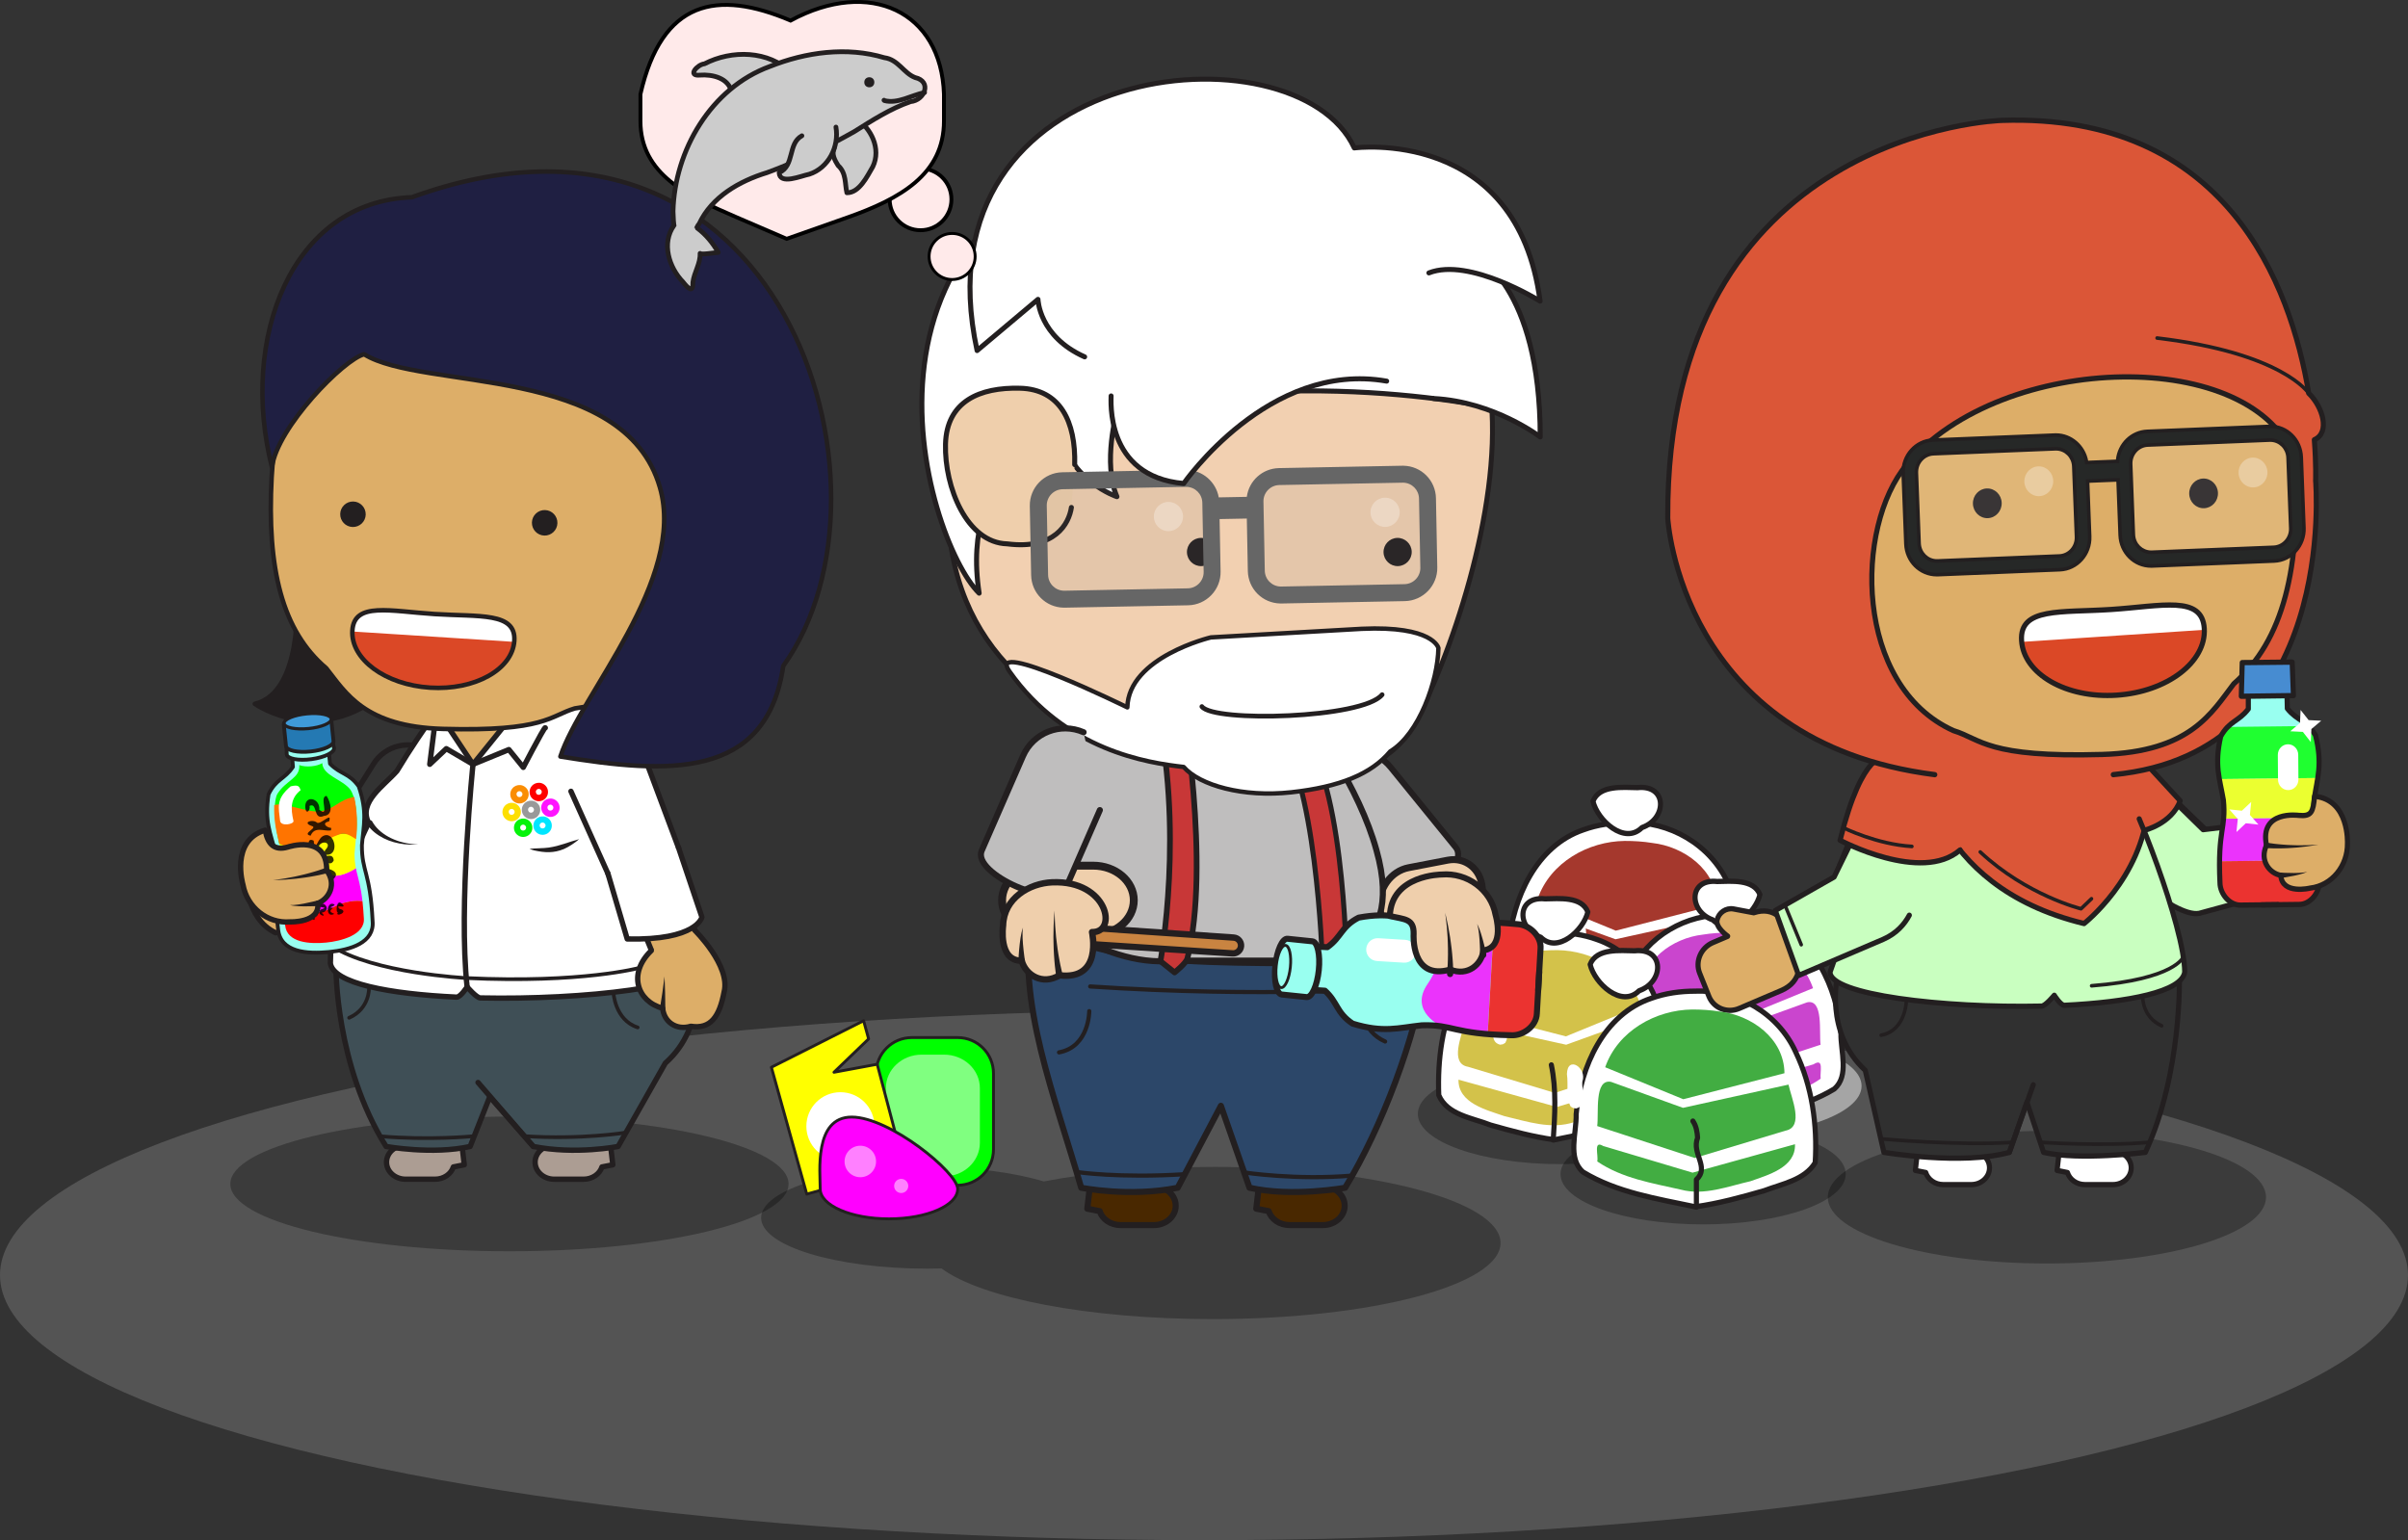 <?xml version="1.0" encoding="UTF-8" standalone="no"?>
<!-- Created with Inkscape (http://www.inkscape.org/) -->

<svg
   width="124.319mm"
   height="79.523mm"
   version="1.1"
   viewBox="0 0 124.319 79.523"
   xml:space="preserve"
   id="svg291"
   sodipodi:docname="richard-and-team-day.svg"
   inkscape:version="1.3.2 (1:1.3.2+202311252150+091e20ef0f)"
   xmlns:inkscape="http://www.inkscape.org/namespaces/inkscape"
   xmlns:sodipodi="http://sodipodi.sourceforge.net/DTD/sodipodi-0.dtd"
   xmlns="http://www.w3.org/2000/svg"
   xmlns:svg="http://www.w3.org/2000/svg"><rect x="0" y="0" width="124.319" height="79.523" fill="#333333" stroke="none"/><defs
     id="defs291" /><sodipodi:namedview
     id="namedview291"
     pagecolor="#ffffff"
     bordercolor="#000000"
     borderopacity="0.25"
     inkscape:showpageshadow="2"
     inkscape:pageopacity="0.0"
     inkscape:pagecheckerboard="0"
     inkscape:deskcolor="#d1d1d1"
     inkscape:document-units="mm"
     inkscape:zoom="1.282008"
     inkscape:cx="273.39923"
     inkscape:cy="141.57478"
     inkscape:window-width="1503"
     inkscape:window-height="933"
     inkscape:window-x="0"
     inkscape:window-y="0"
     inkscape:window-maximized="1"
     inkscape:current-layer="g291" /><g
     transform="translate(-246.364,-99.077)"
     id="g291"><ellipse
       cx="308.523"
       cy="164.915"
       rx="62.159"
       ry="13.685"
       fill="#061d46"
       opacity="0.75"
       stroke-opacity="0.996"
       stroke-width="3.743"
       id="ellipse1"
       style="fill:#999999;fill-opacity:0.438" /><g
       transform="matrix(-0.062,0,0,0.064,568.051,325.129)"
       id="g282"><ellipse
         cx="3770.311"
         cy="-2584.838"
         rx="118.75"
         ry="40.562"
         opacity="0.3"
         id="ellipse212" /><ellipse
         cx="3889.111"
         cy="-2633.438"
         rx="118.75"
         ry="40.562"
         opacity="0.3"
         id="ellipse213" /><ellipse
         cx="3757.111"
         cy="-2655.938"
         rx="118.75"
         ry="40.562"
         fill="#a5a5a5"
         id="ellipse214" /><path
         d="m 3833.111,-2868.438 c -34.405,-1.319 -68.989,17.539 -83.651,49.27 -13.579,27.388 -18.123,58.796 -16.17,89.1 8.897,14.134 27.625,17.101 42.332,22.57 18.936,5.309 38.231,10.435 57.652,13.023 31.699,-6.514 65.015,-11.394 93.311,-28 13.236,-11.164 5.317,-31.636 5.739,-46.782 -3.738,-38.472 -23.061,-80.348 -62.254,-93.317 -11.829,-4.202 -24.443,-5.867 -36.959,-5.864 z"
         fill="#ffffff"
         stroke="#231f20"
         stroke-linecap="round"
         stroke-linejoin="round"
         stroke-miterlimit="10"
         stroke-width="4.252"
         id="path214" /><g
         fill="#a5382d"
         id="g217"
         transform="translate(-58.589,4.362)"><path
           d="m 3894.2,-2858 c 30.216,0.342 61.828,17.118 72.453,46.58 -21.678,8.602 -43.355,17.205 -65.033,25.807 -28.086,-6.993 -56.172,-13.987 -84.258,-20.98 0.265,-28.34 27.852,-46.926 53.771,-49.746 7.624,-1.212 15.352,-1.677 23.067,-1.661 z"
           enable-background="new    "
           id="path215" /><path
           d="m 3814,-2797.4 c -2.298,10.624 -13.424,34.275 2.593,37.174 25.158,7.34 50.317,14.68 75.475,22.021 27.075,-8.587 54.15,-17.175 81.225,-25.762 -1.46,-10.268 2.683,-38.236 -11.475,-35.662 l -59.949,20.973 c -29.29,-6.248 -58.579,-12.496 -87.869,-18.744 z"
           enable-background="new    "
           id="path216" /><path
           d="m 3808.6,-2749.3 c -0.731,18.838 22.639,24.809 37.148,29.863 18.844,4.13 38.51,11.768 57.816,6.779 23.766,-5.236 49.045,-9.094 69.692,-22.766 -1.205,-4.753 3.553,-17.436 -4.986,-12.435 -24.792,7.165 -49.584,14.331 -74.377,21.496 -28.431,-7.646 -56.862,-15.291 -85.293,-22.937 z"
           enable-background="new    "
           id="path217" /></g><g
         fill="#ffffff"
         id="g220"
         transform="translate(-58.589,4.362)"><path
           d="m 3920.6,-2890 c -3.643,15.196 -26.15,35.479 -40.772,21.236 -20.992,-7.073 -21.325,-34.769 3.732,-32.235 11.929,-0.156 31.682,-2.308 37.04,10.998 z"
           stroke="#231f20"
           stroke-linecap="round"
           stroke-linejoin="round"
           stroke-miterlimit="10"
           stroke-width="4.252"
           id="path218" /><path
           d="m 3932.3,-2773.8 c -9.94,-2.361 -4.386,-14.473 -5.226,-21.775 -4.166,-10.835 12.441,-21.488 12.843,-5.971 -1.306,8.636 1.089,18.471 -3.104,26.198 l -2.053,1.188 z"
           id="path219" /><path
           d="m 3809.5,-2798.2 c 33.076,-1.247 66.311,16.852 80.406,47.359 12.924,25.778 16.975,55.245 15.816,83.821 -6.963,16.14 -28.25,18.38 -43.184,24.173 -17.494,4.772 -35.285,9.542 -53.196,11.864 -30.473,-6.256 -62.475,-10.981 -89.69,-26.914 -12.722,-10.731 -5.111,-30.409 -5.517,-44.968 3.592,-36.98 22.166,-77.232 59.838,-89.698 11.371,-4.04 23.495,-5.639 35.526,-5.637 z"
           stroke="#231f20"
           stroke-linecap="round"
           stroke-linejoin="round"
           stroke-miterlimit="10"
           stroke-width="4.252"
           id="path220" /></g><g
         fill="#ca45ce"
         id="g223"
         transform="translate(-58.589,4.362)"><path
           d="m 3807,-2784 c -29.046,0.341 -59.427,16.451 -69.641,44.773 20.836,8.268 41.672,16.537 62.508,24.805 26.997,-6.722 53.993,-13.445 80.99,-20.167 -0.254,-27.241 -26.771,-45.104 -51.684,-47.815 -7.328,-1.165 -14.757,-1.612 -22.172,-1.596 z"
           enable-background="new    "
           id="path221" /><path
           d="m 3884.2,-2725.7 c 2.269,10.3 12.966,33.214 -2.763,35.811 -24.093,7.029 -48.187,14.058 -72.28,21.088 -26.024,-8.255 -52.048,-16.509 -78.072,-24.764 1.41,-9.869 -2.611,-37.087 11.221,-34.212 19.143,6.698 38.286,13.395 57.429,20.093 28.155,-6.005 56.31,-12.011 84.465,-18.016 z"
           enable-background="new    "
           id="path222" /><path
           d="m 3889.3,-2679.5 c 0.378,19.049 -23.586,24.502 -38.282,29.443 -19.034,4.335 -38.879,11.079 -58.23,4.758 -21.085,-4.861 -43.494,-8.564 -61.756,-20.862 0.739,-5.54 -3.067,-17.124 5.984,-11.61 23.432,6.773 46.865,13.546 70.297,20.318 27.329,-7.349 54.658,-14.699 81.987,-22.048 z"
           enable-background="new    "
           id="path223" /></g><path
         d="m 3723.011,-2810.338 c 3.501,14.606 25.136,34.104 39.19,20.413 20.175,-6.8 20.495,-33.421 -3.588,-30.985 -11.466,-0.15 -30.452,-2.218 -35.601,10.572 z"
         fill="#ffffff"
         stroke="#231f20"
         stroke-linecap="round"
         stroke-linejoin="round"
         stroke-miterlimit="10"
         stroke-width="4.252"
         id="path224" /><path
         d="m 3894.211,-2779.738 c 33.076,-1.247 66.312,16.852 80.408,47.359 12.924,25.778 16.975,55.245 15.817,83.821 -6.963,16.14 -28.25,18.38 -43.184,24.173 -17.494,4.772 -35.285,9.541 -53.197,11.863 -30.474,-6.256 -62.477,-10.981 -89.694,-26.913 -12.722,-10.731 -5.111,-30.408 -5.516,-44.968 3.594,-36.98 22.167,-77.232 59.84,-89.698 11.371,-4.04 23.494,-5.639 35.525,-5.637 z"
         fill="#ffffff"
         stroke="#231f20"
         stroke-linecap="round"
         stroke-linejoin="round"
         stroke-miterlimit="10"
         stroke-width="4.252"
         id="path225" /><g
         fill="#d3c24a"
         id="g228"
         transform="translate(-58.589,4.362)"><path
           d="m 3950.3,-2769.9 c -29.046,0.34 -59.428,16.45 -69.641,44.773 20.836,8.268 41.672,16.537 62.508,24.805 26.996,-6.722 53.992,-13.445 80.988,-20.167 -0.253,-27.24 -26.77,-45.105 -51.683,-47.815 -7.328,-1.165 -14.757,-1.612 -22.172,-1.596 z"
           enable-background="new    "
           id="path226" /><path
           d="m 4027.4,-2711.6 c 2.269,10.3 12.968,33.214 -2.761,35.811 -24.093,7.029 -48.187,14.058 -72.28,21.088 -26.024,-8.254 -52.048,-16.509 -78.072,-24.763 1.41,-9.869 -2.611,-37.087 11.221,-34.212 19.142,6.698 38.284,13.395 57.427,20.093 28.155,-6.006 56.31,-12.011 84.465,-18.017 z"
           enable-background="new    "
           id="path227" /><path
           d="m 4032.6,-2665.4 c 0.378,19.049 -23.585,24.502 -38.281,29.443 -19.034,4.335 -38.878,11.078 -58.229,4.758 -21.086,-4.861 -43.496,-8.564 -61.76,-20.863 0.739,-5.54 -3.067,-17.123 5.984,-11.609 23.434,6.773 46.868,13.545 70.301,20.318 27.328,-7.349 54.657,-14.698 81.985,-22.047 z"
           enable-background="new    "
           id="path228" /></g><path
         d="m 3895.111,-2612.338 c -1.364,-20.122 -2.714,-40.741 1.59,-60.606"
         fill="none"
         stroke="#231f20"
         stroke-linecap="round"
         stroke-linejoin="round"
         stroke-miterlimit="10"
         stroke-width="4.252"
         id="path229" /><path
         d="m 3866.311,-2796.338 c 3.502,14.607 25.139,34.105 39.193,20.414 20.178,-6.8 20.497,-33.422 -3.588,-30.985 -11.467,-0.15 -30.454,-2.219 -35.605,10.572 z"
         fill="#ffffff"
         stroke="#231f20"
         stroke-linecap="round"
         stroke-linejoin="round"
         stroke-miterlimit="10"
         stroke-width="4.252"
         id="path230" /><path
         d="m 3939.411,-2689.238 c 9.677,-2.424 4.116,-14.344 4.988,-21.532 4.215,-11.426 -13.785,-19.054 -12.26,-4.019 1.216,7.933 -1.051,17.002 2.931,24.063 l 1.974,1.142 z"
         fill="#ffffff"
         id="path231" /><g
         transform="translate(-1.0098e-5,7.4254e-5)"
         stroke="#231f20"
         stroke-linecap="round"
         stroke-linejoin="round"
         stroke-miterlimit="10"
         stroke-width="4.252"
         id="g233"><path
           d="m 3348.8,-2859.9 c -12.973,12.125 30.938,59.102 43.91,46.977 l 52.631,-49.196 c 12.973,-12.125 13.66,-32.471 1.535,-45.443 -12.125,-12.973 -32.473,-13.659 -45.445,-1.534 z"
           fill="#ffffff"
           id="path232" /><path
           d="m 3434.8,-2842.4 c 0,0 -56.418,51.122 -77.55,47.201 l -77.857,-20.532 14.25,-54.037 60.326,7.028 20.668,-19.612"
           fill="#c9ffc0"
           id="path233" /></g><path
         d="m 3301.6,-2566.2 c 0,29.531 81.688,53.474 182.45,53.474 100.77,0 182.46,-23.942 182.46,-53.474 0,-29.532 -81.688,-53.476 -182.46,-53.476 -100.76,0 -182.45,23.944 -182.45,53.476 z"
         opacity="0.3"
         id="path234" /><path
         d="m 3776.811,-2732.438 c -34.405,-1.319 -68.989,17.539 -83.651,49.27 -13.579,27.388 -18.123,58.796 -16.17,89.1 8.897,14.134 27.625,17.101 42.332,22.57 18.936,5.309 38.231,10.435 57.652,13.023 31.699,-6.514 65.015,-11.394 93.311,-28 13.236,-11.164 5.317,-31.636 5.739,-46.782 -3.738,-38.472 -23.061,-80.348 -62.254,-93.317 -11.829,-4.202 -24.443,-5.867 -36.959,-5.864 z"
         fill="#ffffff"
         stroke="#231f20"
         stroke-linecap="round"
         stroke-linejoin="round"
         stroke-miterlimit="10"
         stroke-width="4.252"
         id="path274" /><g
         stroke="#231f20"
         stroke-linecap="round"
         stroke-linejoin="round"
         stroke-miterlimit="10"
         stroke-width="4.252"
         id="g246"><path
           transform="translate(-1.0098e-5,7.4254e-5)"
           d="m 3429,-2603.4 h 44.756 l 1.826,15.589 -8.646,1.69 c -1.828,5.634 -7.646,9.757 -14.553,9.757 H 3429 c -8.375,0 -15.162,-6.053 -15.162,-13.518 0,-7.466 6.787,-13.518 15.162,-13.518 z"
           fill="#ffffff"
           id="path235" /><path
           transform="translate(-1.0098e-5,7.4254e-5)"
           d="m 3547,-2603.4 h 44.756 l 1.826,15.589 -8.646,1.69 c -1.828,5.634 -7.646,9.757 -14.553,9.757 H 3547 c -8.375,0 -15.162,-6.053 -15.162,-13.518 0,-7.466 6.787,-13.518 15.162,-13.518 z"
           fill="#ffffff"
           id="path236" /><path
           transform="translate(-1.0098e-5,7.4254e-5)"
           d="m 3373.7,-2745.1 c 0,0 -2.338,78.793 28.352,142.72 0,0 54.91,6.713 84.76,0 l 13.885,-40.542 14.613,40.542 c 39.457,10.606 104.49,0 104.49,0 l 15.473,-66.151 c 34.475,-30.646 23.037,-76.563 23.037,-76.563 z"
           fill="#303030"
           id="path237" /><path
           transform="translate(-1.0098e-5,7.4254e-5)"
           d="m 3517.8,-3025.8 c 0,0 72.836,70.146 146.78,277.96 0.383,18.316 -93.977,29.215 -176.14,27.475 -3.186,-0.067 -10.535,-8.757 -10.535,-8.757 0,0 -5.301,8.263 -8.428,8.116 -53.514,-2.518 -97.742,-10.934 -100.19,-26.833 0.24,-36.506 42.605,-141.06 52.852,-152.8 42.675,-70.781 95.662,-125.16 95.662,-125.16 z"
           fill="#c9ffc0"
           id="path238" /><g
           transform="translate(-1.0098e-5,7.4254e-5)"
           id="g241"><path
             d="m 3762.2,-2771.6 -12.268,-5.065 c -0.021,-0.053 -0.047,-0.104 -0.072,-0.157 0,0 10.199,-6.898 8.838,-12.954 -1.359,-6.054 -7.516,-10.073 -13.744,-8.976 0,0 -16.295,2.915 -16.775,3.067 -17.225,-5.576 -26.973,5.939 -33.66,22.136 -7.045,17.067 -7.053,33.256 10.9,40.668 1.156,0.478 34.848,14.391 34.848,14.391 9.996,4.127 21.279,-0.229 25.201,-9.731 l 7.727,-18.707 c 3.921,-9.498 -1.003,-20.546 -10.995,-24.672 z"
             fill="#ddae68"
             id="path239" /><path
             d="m 3589.9,-2910 c 16.371,-6.872 35.215,0.832 42.088,17.205 l 27.875,66.432 v 66.228"
             fill="#ffffff"
             id="path240" /><path
             d="m 3598.6,-2793.7 c 4.088,7.407 10.787,14.788 21.76,19.448 l 70.393,29.137 19.457,-52.387 -48.986,-27.035 -25.336,-50.051"
             fill="#c9ffc0"
             id="path241" /></g><g
           fill="#db5637"
           id="g245"><path
             transform="translate(-1.0098e-5,7.4254e-5)"
             d="m 3588.8,-2921.2 c 0,0 -4.748,103.59 -135.7,134.22 0,0 -48.006,-36.154 -53.227,-93.578 l 15.801,-32.657"
             id="path242" /><path
             transform="translate(-1.0098e-5,7.4254e-5)"
             d="m 3556.4,-2846.3 c 32.029,27.125 99.889,-7.855 99.889,-7.855 -18.998,-73.858 -38.066,-67.106 -38.066,-67.106 h -81.77"
             id="path243" /><path
             transform="translate(-1.0098e-5,7.4254e-5)"
             d="m 3446.9,-2921.2 h -40.398 l -33.461,35.201 c 7.307,18.758 30.166,23.896 30.166,23.896 l 3.971,-9.313"
             id="path244" /><path
             transform="translate(-1.0098e-5,7.4254e-5)"
             d="m 3577.4,-2907.1 c 211.9,-26.021 222.36,-206.93 222.36,-206.93 1.688,-313.32 -278.12,-320.92 -278.12,-320.92 -187.04,-5.996 -240.5,132.18 -255.6,220.13 -11.709,10.902 -18.094,31.805 -4.695,37.555 -1.594,20.23 -1.074,33.031 -1.074,33.031 0,0 -19.586,219.88 168.5,237.13"
             id="path245" /></g><path
           transform="translate(-1.0098e-5,7.4254e-5)"
           d="m 3277.1,-3160 c 32.479,-93.41 244.39,-88.768 323.66,2.729 43.67,50.408 43.842,178.29 -38.844,214.63 -23.186,6.883 -28.047,21.91 -123.76,19.256 -73.752,-2.046 -91.314,-33.771 -109.73,-57.02 -41.379,-35.059 -55.895,-93.112 -51.322,-179.6 z"
           fill="#ddae68"
           id="path246" /></g><path
         transform="translate(-1.0098e-5,7.4254e-5)"
         d="m 3534,-3138 c 6.611,0.178 11.832,5.688 11.648,12.301 -0.18,6.625 -5.697,11.838 -12.305,11.666 -6.619,-0.192 -11.84,-5.697 -11.656,-12.32 0.182,-6.616 5.694,-11.831 12.313,-11.647 z"
         fill="#231f20"
         id="path247" /><path
         transform="translate(-1.0098e-5,7.4254e-5)"
         d="m 3353.9,-3146 c 6.617,0.181 11.828,5.693 11.648,12.307 -0.178,6.617 -5.686,11.833 -12.303,11.651 -6.621,-0.18 -11.834,-5.687 -11.652,-12.313 0.18,-6.609 5.693,-11.827 12.307,-11.645 z"
         fill="#231f20"
         id="path248" /><path
         transform="translate(-1.0098e-5,7.4254e-5)"
         d="m 3353,-3025 c -1.727,27.015 30.92,51.085 72.938,53.777 42.023,2.692 77.475,-17.03 79.207,-44.04 1.73,-27.001 -32.758,-22.419 -74.779,-25.11 -42.018,-2.687 -75.637,-11.635 -77.366,15.373 z"
         fill="#db4826"
         id="path249" /><path
         transform="translate(-1.0098e-5,7.4254e-5)"
         d="m 3505.1,-3014.2 -152.14,-9.745 c 0,0 -4.027,-11.935 13.346,-17.597 8.098,-2.473 78.996,2.317 119.72,4.712 15.011,3.139 19.095,13.607 19.078,22.63 z"
         fill="#ffffff"
         id="path250" /><path
         transform="translate(-1.0098e-5,7.4254e-5)"
         d="m 3353,-3025 c -1.727,27.015 30.92,51.085 72.938,53.777 42.023,2.692 77.475,-17.03 79.207,-44.04 1.73,-27.001 -32.758,-22.419 -74.779,-25.11 -42.018,-2.687 -75.637,-11.635 -77.366,15.373 z"
         fill="none"
         stroke="#231f20"
         stroke-linecap="round"
         stroke-linejoin="round"
         stroke-miterlimit="10"
         stroke-width="4.252"
         id="path251" /><path
         transform="translate(-1.0098e-5,7.4254e-5)"
         d="m 3601,-2725.7 c 0,0 -0.063,24.911 21.117,28.808"
         fill="none"
         stroke="#231f20"
         stroke-linecap="round"
         stroke-linejoin="round"
         stroke-miterlimit="10"
         stroke-width="2.923"
         id="path252" /><g
         transform="translate(-1.0098e-5,7.4254e-5)"
         id="g257"><g
           opacity="0.1"
           id="g253"><path
             d="m 3477.1,-3171.4 c -8.951,-0.352 -16.518,6.644 -16.871,15.595 l -2.238,56.95 c -0.35,8.951 6.646,16.519 15.596,16.871 l 101.46,3.987 c 8.951,0.353 16.518,-6.644 16.871,-15.594 l 2.238,-56.95 c 0.352,-8.951 -6.645,-16.519 -15.596,-16.871 z"
             fill="#ffffff"
             id="path253" /></g><circle
           cx="3490.8"
           cy="-3143.8"
           r="12.032"
           fill="#ffffff"
           opacity="0.3"
           id="circle253" /><g
           opacity="0.1"
           id="g254"><path
             d="m 3298.7,-3178.4 c -8.951,-0.353 -16.518,6.643 -16.871,15.594 l -2.238,56.95 c -0.352,8.951 6.645,16.52 15.596,16.872 l 101.46,3.987 c 8.951,0.351 16.52,-6.643 16.869,-15.594 l 2.242,-56.951 c 0.35,-8.951 -6.646,-16.52 -15.598,-16.871 z"
             fill="#ffffff"
             id="path254" /></g><path
           d="m 3300.4,-3151.5 c -0.354,6.636 4.738,12.302 11.373,12.657 6.635,0.354 12.301,-4.737 12.658,-11.372 0.354,-6.637 -4.738,-12.304 -11.375,-12.658 -6.633,-0.354 -12.301,4.738 -12.656,11.373 z"
           fill="#ffffff"
           opacity="0.3"
           id="path255" /><path
           d="m 3575.7,-3068.4 c -0.341,0 -0.684,-0.01 -1.026,-0.02 l -101.46,-3.988 c -14.229,-0.559 -25.354,-12.592 -24.797,-26.824 l 1.759,-44.663 -25.352,-0.996 -1.755,44.662 c -0.548,13.915 -11.88,24.815 -25.797,24.815 -0.341,0 -0.684,-0.01 -1.027,-0.02 l -101.46,-3.987 c -14.231,-0.56 -25.354,-12.593 -24.795,-26.824 l 2.24,-56.951 c 0.546,-13.915 11.877,-24.814 25.796,-24.814 0.341,0 0.685,0.01 1.028,0.02 l 101.46,3.987 c 13.309,0.523 23.909,11.012 24.731,24.162 l 25.687,1.01 c 1.803,-12.542 12.744,-22.167 25.526,-22.167 0.34,0 0.682,0.01 1.024,0.02 l 101.46,3.988 c 14.231,0.56 25.354,12.593 24.795,26.824 l -2.238,56.952 c -0.547,13.914 -11.879,24.814 -25.797,24.814 z m -99.237,-101.55 c -7.965,0 -14.451,6.239 -14.766,14.204 l -2.238,56.95 c -0.317,8.145 6.049,15.033 14.193,15.353 l 101.46,3.987 c 0.197,0.01 0.394,0.012 0.59,0.012 7.964,0 14.449,-6.239 14.764,-14.203 l 2.238,-56.95 c 0.319,-8.146 -6.047,-15.033 -14.193,-15.353 l -101.46,-3.988 c -0.198,-0.01 -0.393,-0.012 -0.588,-0.012 z m -178.43,-7.013 c -7.964,0 -14.449,6.239 -14.764,14.203 l -2.238,56.95 c -0.319,8.146 6.047,15.034 14.193,15.354 l 101.46,3.987 c 0.196,0.01 0.392,0.012 0.587,0.012 7.968,0 14.453,-6.238 14.765,-14.203 l 2.242,-56.951 c 0.318,-8.146 -6.05,-15.033 -14.195,-15.353 l -101.46,-3.987 c -0.197,-0.01 -0.394,-0.012 -0.59,-0.012 z"
           fill="#262827"
           id="path256" /><path
           d="m 3298,-3186.6 c 0.321,0 0.646,0.01 0.971,0.019 l 101.46,3.987 c 13.045,0.513 23.285,11.248 23.379,24.168 0.176,-0.011 0.348,-0.038 0.527,-0.038 h 0.064 l 27.207,1.07 c 0.203,0.01 0.391,0.055 0.588,0.083 1.078,-12.555 11.617,-22.279 24.236,-22.278 0.32,0 0.644,0.01 0.967,0.019 l 101.46,3.988 c 13.428,0.528 23.92,11.881 23.393,25.306 l -2.238,56.951 c -0.517,13.102 -11.338,23.411 -24.338,23.411 -0.321,0 -0.645,-0.01 -0.969,-0.019 l -101.46,-3.988 c -13.428,-0.527 -23.92,-11.88 -23.395,-25.306 l 1.818,-46.177 c -0.161,0.01 -0.318,0.034 -0.48,0.034 h -0.057 l -27.207,-1.069 c -0.182,-0.01 -0.35,-0.052 -0.527,-0.075 l -1.814,46.177 c -0.517,13.102 -11.338,23.411 -24.336,23.411 -0.322,0 -0.646,-0.01 -0.971,-0.019 l -101.46,-3.987 c -13.426,-0.528 -23.92,-11.88 -23.393,-25.306 l 2.24,-56.951 c 0.516,-13.101 11.336,-23.411 24.337,-23.411 m 99.236,101.55 c 8.667,0 15.883,-6.872 16.225,-15.607 l 2.242,-56.951 c 0.35,-8.951 -6.646,-16.52 -15.598,-16.871 l -101.46,-3.987 c -0.217,-0.01 -0.432,-0.013 -0.647,-0.013 -8.665,0 -15.879,6.873 -16.224,15.607 l -2.238,56.95 c -0.352,8.951 6.645,16.52 15.596,16.872 l 101.46,3.987 c 0.217,0.01 0.43,0.013 0.644,0.013 m 178.43,7.013 c 8.665,0 15.879,-6.873 16.224,-15.607 l 2.238,-56.95 c 0.352,-8.951 -6.645,-16.519 -15.596,-16.871 l -101.46,-3.988 c -0.217,-0.01 -0.432,-0.013 -0.646,-0.013 -8.666,0 -15.879,6.873 -16.225,15.608 l -2.238,56.95 c -0.35,8.951 6.646,16.519 15.596,16.871 l 101.46,3.987 c 0.216,0.01 0.431,0.013 0.647,0.013 m -277.66,-111.49 c -14.707,0 -26.679,11.517 -27.257,26.219 l -2.24,56.951 c -0.591,15.037 11.162,27.75 26.198,28.341 l 101.46,3.987 c 0.363,0.014 0.726,0.021 1.086,0.021 14.704,0 26.677,-11.517 27.256,-26.218 l 1.698,-43.203 22.431,0.881 -1.701,43.203 c -0.589,15.037 11.164,27.751 26.199,28.341 l 101.46,3.988 c 0.363,0.014 0.725,0.021 1.084,0.021 14.705,0 26.679,-11.517 27.258,-26.218 l 2.238,-56.952 c 0.592,-15.037 -11.161,-27.75 -26.197,-28.341 l -101.46,-3.988 c -0.361,-0.014 -0.723,-0.021 -1.082,-0.021 -13.061,0 -24.301,9.508 -26.752,22.117 l -23.116,-0.909 c -1.471,-13.271 -12.403,-23.677 -26.019,-24.212 l -101.46,-3.987 c -0.363,-0.014 -0.727,-0.021 -1.086,-0.021 z m 99.236,101.55 c -0.176,0 -0.352,0 -0.529,-0.01 l -101.46,-3.987 c -7.342,-0.289 -13.079,-6.496 -12.79,-13.836 l 2.238,-56.95 c 0.283,-7.176 6.126,-12.799 13.303,-12.799 0.177,0 0.354,0 0.532,0.01 l 101.46,3.987 c 7.341,0.289 13.079,6.496 12.793,13.836 l -2.242,56.95 c -0.281,7.178 -6.125,12.799 -13.305,12.799 z m 178.43,7.014 c -0.177,0 -0.354,0 -0.532,-0.01 l -101.46,-3.987 c -7.34,-0.289 -13.077,-6.496 -12.791,-13.836 l 2.238,-56.95 c 0.284,-7.177 6.129,-12.799 13.306,-12.8 0.177,0 0.353,0 0.53,0.01 l 101.46,3.988 c 7.342,0.289 13.078,6.496 12.791,13.836 l -2.238,56.95 c -0.284,7.177 -6.127,12.799 -13.304,12.799 z"
           fill="#231f20"
           id="path257" /></g><g
         fill="none"
         stroke="#231f20"
         stroke-linecap="round"
         stroke-linejoin="round"
         stroke-miterlimit="10"
         stroke-width="2.923"
         id="g260"><path
           transform="translate(-1.0098e-5,7.4254e-5)"
           d="m 3489.8,-2610.5 c 0,0 -52.018,3.41 -91.148,0"
           id="path258" /><path
           transform="translate(-1.0098e-5,7.4254e-5)"
           d="m 3622.2,-2613.3 c 0,0 -64.371,5.751 -109.98,2.828"
           id="path259" /><path
           transform="translate(-1.0098e-5,7.4254e-5)"
           d="m 3404.3,-2728.4 c 0,0 0.758,16.607 -15.807,23.915"
           id="path260" /></g><g
         transform="translate(-1.0098e-5,7.4254e-5)"
         id="g269"><g
           id="g4138_2_"><path
             d="m 3261.5,-2887.4 c -2.697,-17.487 -7.104,-28.163 -1.113,-51.397 7.496,-12.499 15.291,-11.666 23.482,-21.668 0.143,-6.068 0.311,-11.606 0.389,-18.088 0.059,-5.113 5.543,-5.52 11.334,-5.367 v -0.099 c 0.359,0.058 0.742,0.099 1.137,0.136 1.225,0.043 2.445,0.095 3.621,0.125 1.18,0 2.398,-0.032 3.623,-0.046 0.389,-0.03 0.775,-0.062 1.137,-0.111 v 0.097 c 5.797,-0.025 11.266,0.502 11.217,5.618 -0.068,6.476 -0.02,12.017 -0.01,18.089 7.973,10.178 15.783,9.517 23.006,22.173 5.477,23.36 0.838,33.937 -2.24,51.359 -2.359,23.265 4.943,23.546 2.854,66.627 -0.012,9.032 -8.111,18.404 -17.369,18.098 l -17.492,-0.193 -13.422,-0.144 -17.49,-0.19 c -9.266,0.104 -17.158,-9.444 -16.973,-18.473 -1.152,-43.116 6.154,-43.241 4.303,-66.546 z"
             fill="#99fff0"
             id="path261" /><g
             opacity="0.8"
             id="g265"><path
               d="m 3339.3,-2937.9 c 3.52,15.022 2.854,24.754 1.119,34.42 l -81.936,-0.895 c -1.521,-9.703 -1.975,-19.444 1.875,-34.385 1.984,-3.306 3.984,-5.667 6.012,-7.557 l 67.08,0.732 c 1.984,1.933 3.934,4.34 5.85,7.685 z"
               enable-background="new    "
               fill="#00ff00"
               id="path262" /><path
               d="m 3337.1,-2886.6 c -0.637,6.287 -0.566,10.895 -0.172,15.125 l -75.572,-0.825 c 0.486,-4.219 0.656,-8.825 0.156,-15.121 -0.963,-6.244 -2.139,-11.622 -2.988,-17.012 l 81.936,0.895 c -0.965,5.367 -2.258,10.721 -3.36,16.938 z"
               enable-background="new    "
               fill="#ffff00"
               id="path263" /><path
               d="m 3260.9,-2868.8 c 0.182,-1.152 0.338,-2.312 0.482,-3.495 l 75.572,0.825 c 0.113,1.187 0.254,2.348 0.404,3.504 1.023,7.582 2.795,15.107 2.986,30.688 l -83.098,-0.907 c 0.533,-15.572 2.468,-23.057 3.654,-30.615 z"
               enable-background="new    "
               fill="#ff00ff"
               id="path264" /><path
               d="m 3257.2,-2836.7 c 0.012,-0.482 0.023,-0.977 0.037,-1.446 l 83.098,0.907 c 0,0.468 0.01,0.964 0,1.446 0.021,4.568 -0.072,9.774 -0.369,15.864 -0.012,9.032 -8.111,18.404 -17.369,18.098 l -17.492,-0.193 -13.422,-0.144 -17.49,-0.19 c -9.266,0.104 -17.158,-9.444 -16.973,-18.473 -0.16,-6.096 -0.149,-11.303 -0.024,-15.869 z"
               enable-background="new    "
               fill="#ff0000"
               id="path265" /></g><g
             id="g4051_25_"
             transform="translate(1.187,-0.515)"
             fill="none"
             stroke="#231f20"
             stroke-linecap="round"
             stroke-linejoin="round"
             stroke-miterlimit="10"
             stroke-width="4.252"><path
               id="path3346-5-5_25_"
               d="m 3294.4,-2983.5 c 6.959,1.143 20.816,-2.309 20.734,5.819 -0.068,6.476 -0.02,12.017 -0.01,18.089 7.973,10.178 15.783,9.517 23.006,22.173 5.477,23.36 0.838,33.937 -2.24,51.359 -2.359,23.265 4.943,23.546 2.854,66.627 -0.012,9.032 -8.111,18.404 -17.369,18.098 l -30.914,-0.337" /><path
               id="path4049_25_"
               d="m 3303.9,-2983.4 c -6.98,0.989 -20.758,-2.764 -20.854,5.362 -0.078,6.481 -0.246,12.02 -0.389,18.088 -8.191,10.003 -15.986,9.17 -23.482,21.668 -5.99,23.234 -1.584,33.91 1.113,51.397 1.852,23.305 -5.455,23.43 -4.305,66.545 -0.186,9.029 7.707,18.577 16.973,18.473 l 30.912,0.334" /></g><path
             id="path3348-2_24_"
             d="m 3321.4,-2997.5 -41.596,-0.403 -1.037,27.043 43.396,0.525 z"
             fill="#478cd1"
             stroke="#231f20"
             stroke-linecap="round"
             stroke-linejoin="round"
             stroke-miterlimit="10"
             stroke-width="4.252" /><path
             d="m 3274.6,-2903.2 c -0.033,4.695 3.742,8.528 8.436,8.565 4.691,0.035 8.529,-3.74 8.566,-8.437 l 0.15,-19.969 c 0.035,-4.696 -3.742,-8.529 -8.434,-8.564 -4.695,-0.037 -8.529,3.741 -8.566,8.436 z"
             fill="#ffffff"
             id="path266" /></g><path
           d="m 3301.2,-2850.1 c 5.846,11.996 -2.168,22.489 -11.908,24.233 -1.066,15.844 -24.475,10.298 -24.475,10.298 -18.045,-2.021 -31.314,-18.001 -31.029,-36.061 0,0 -1.814,-35.151 27.322,-38.059 1.363,12.778 2.422,16.419 13.303,15.444 0,0 32.848,-4.451 26.787,24.145 z"
           fill="#ddae68"
           stroke="#231f20"
           stroke-linecap="round"
           stroke-linejoin="round"
           stroke-miterlimit="10"
           stroke-width="4.252"
           id="path267" /><path
           d="m 3289.2,-2823.7 c 0,0 -1.419,-0.187 -3.502,-0.514 -2.09,-0.328 -4.869,-0.797 -7.631,-1.365 -2.762,-0.563 -5.506,-1.231 -7.52,-1.882 -0.504,-0.157 -0.964,-0.31 -1.363,-0.472 -0.4,-0.159 -0.754,-0.27 -1.03,-0.414 -0.554,-0.262 -0.87,-0.412 -0.87,-0.412 0,0 0.338,0.084 0.93,0.233 0.289,0.085 0.662,0.126 1.076,0.202 0.413,0.079 0.886,0.138 1.403,0.193 2.063,0.24 4.833,0.357 7.603,0.372 2.771,0.018 5.543,-0.063 7.617,-0.148 2.082,-0.084 3.443,-0.175 3.443,-0.175 1.215,-0.08 2.265,0.839 2.345,2.053 0.081,1.214 -0.839,2.264 -2.053,2.344 -0.144,0.01 -0.284,0.01 -0.421,-0.012 z"
           fill="#231f20"
           id="path268" /><path
           d="m 3301.5,-2847.9 c 0,0 -0.66,0.059 -1.896,0.118 -1.234,0.084 -2.947,0.114 -5.01,0.169 -1.031,0.018 -2.146,0 -3.323,10e-4 -1.179,0 -2.419,0 -3.701,-0.057 -1.281,-0.044 -2.605,-0.09 -3.95,-0.137 -1.344,-0.024 -2.707,-0.169 -4.068,-0.249 -1.361,-0.095 -2.721,-0.19 -4.061,-0.284 -1.334,-0.142 -2.647,-0.281 -3.919,-0.416 -1.269,-0.138 -2.494,-0.271 -3.657,-0.398 -1.163,-0.104 -2.254,-0.313 -3.264,-0.455 -4.027,-0.614 -6.713,-1.023 -6.713,-1.023 0,0 2.71,0.137 6.775,0.341 1.016,0.039 2.109,0.137 3.276,0.124 1.163,0.01 2.391,0.018 3.659,0.027 1.268,0.01 2.576,0.012 3.907,0.019 1.329,-0.042 2.68,-0.084 4.03,-0.126 1.35,-0.058 2.697,-0.05 4.021,-0.16 1.324,-0.088 2.627,-0.174 3.887,-0.258 1.261,-0.067 2.474,-0.198 3.623,-0.311 1.149,-0.118 2.237,-0.21 3.235,-0.329 1.993,-0.256 3.661,-0.455 4.784,-0.647 1.125,-0.167 1.809,-0.297 1.809,-0.297 1.191,-0.227 2.341,0.555 2.568,1.746 0.227,1.191 -0.556,2.341 -1.747,2.568 -0.071,0.014 -0.143,0.024 -0.214,0.03 z"
           fill="#231f20"
           id="path269" /></g><g
         fill="#42ad42"
         id="g277"
         transform="translate(-58.589,4.362)"><path
           d="m 3838,-2722 c 30.216,0.342 61.828,17.118 72.453,46.58 -21.678,8.602 -43.355,17.205 -65.033,25.807 -28.086,-6.993 -56.172,-13.987 -84.258,-20.98 0.265,-28.34 27.852,-46.927 53.771,-49.746 7.624,-1.212 15.352,-1.677 23.067,-1.661 z"
           enable-background="new    "
           id="path275" /><path
           d="m 3757.8,-2661.4 c -2.298,10.624 -13.424,34.275 2.593,37.174 25.158,7.34 50.317,14.68 75.475,22.021 27.075,-8.587 54.15,-17.175 81.225,-25.762 -1.46,-10.268 2.683,-38.236 -11.475,-35.662 l -59.949,20.973 c -29.29,-6.248 -58.579,-12.496 -87.869,-18.744 z"
           enable-background="new    "
           id="path276" /><path
           d="m 3752.4,-2613.3 c -0.731,18.838 22.639,24.809 37.148,29.863 18.844,4.13 38.51,11.768 57.816,6.779 23.766,-5.236 49.045,-9.094 69.692,-22.766 -1.205,-4.753 3.553,-17.436 -4.986,-12.435 -24.792,7.165 -49.584,14.331 -74.377,21.496 -28.431,-7.646 -56.862,-15.291 -85.293,-22.937 z"
           enable-background="new    "
           id="path277" /></g><g
         fill="none"
         stroke="#231f20"
         stroke-linecap="round"
         stroke-linejoin="round"
         stroke-miterlimit="10"
         id="g274"><g
           stroke-width="2.923"
           id="g273"><path
             transform="translate(-1.0098e-5,7.4254e-5)"
             d="m 3266.1,-3214.8 c 0,0 21.361,-32.498 126.21,-44.553"
             id="path270" /><line
             transform="translate(-1.0098e-5,7.4254e-5)"
             x1="3702.2"
             x2="3688.6"
             y1="-2802"
             y2="-2769.9"
             id="line270" /><path
             transform="translate(-1.0098e-5,7.4254e-5)"
             d="m 3370.4,-2760.1 c 0,0 6.426,18.019 76.43,23.336"
             id="path271" /><path
             transform="translate(-1.0098e-5,7.4254e-5)"
             d="m 3446.9,-2807 8.727,8.097 c 0,0 45.199,-10.746 83.928,-45.819"
             id="path272" /><path
             transform="translate(-1.0098e-5,7.4254e-5)"
             d="m 3653.6,-2864.3 c 0,0 -28.027,13.532 -57.154,15.099"
             id="path273" /></g><line
           transform="translate(-1.0098e-5,7.4254e-5)"
           x1="3515.3"
           x2="3495.4"
           y1="-2602.4"
           y2="-2656.9"
           stroke-width="4.252"
           id="line273" /></g><path
         d="m 3775.911,-2558.238 v -22.201 c -11.263,-10.007 4.198,-20.848 -1,-33.676 0.338,-4.679 1.129,-9.598 3.922,-13.504"
         fill="none"
         stroke="#231f20"
         stroke-linecap="round"
         stroke-linejoin="round"
         stroke-miterlimit="10"
         stroke-width="4.252"
         id="path278" /><g
         fill="#ffffff"
         id="g281"><path
           d="m 3864.4,-2754 c -3.643,15.196 -26.15,35.479 -40.772,21.236 -20.992,-7.073 -21.325,-34.769 3.732,-32.235 11.929,-0.156 31.682,-2.308 37.04,10.998 z"
           stroke="#231f20"
           stroke-linecap="round"
           stroke-linejoin="round"
           stroke-miterlimit="10"
           stroke-width="4.252"
           id="path279" /><path
           d="m 3876.1,-2637.8 c -9.94,-2.361 -4.386,-14.473 -5.226,-21.775 -4.166,-10.835 12.441,-21.488 12.843,-5.971 -1.306,8.636 1.089,18.471 -3.104,26.198 l -2.053,1.188 z"
           id="path280" /><polygon
           points="3264.3,-2933.4 3270.9,-2941.6 3281.4,-2942.1 3273.3,-2948.8 3272.8,-2959.3 3266.1,-2951.1 3255.6,-2950.6 3263.8,-2943.9 "
           id="polygon280" /><polygon
           points="3326.2,-2860.8 3325.1,-2871.3 3332.2,-2879.1 3321.7,-2878 3313.9,-2885.1 3315,-2874.6 3307.9,-2866.8 3318.4,-2867.9 "
           id="polygon281" /></g></g><g
       transform="matrix(-0.065,0,0,0.065,275.383,-57.458)"
       id="g59"><ellipse
         cx="41.807"
         cy="3348.7"
         rx="221.69"
         ry="53.475"
         opacity="0.3"
         stroke-width="1.047"
         id="ellipse2" /><g
         stroke="#231f20"
         stroke-linecap="round"
         stroke-linejoin="round"
         stroke-miterlimit="10"
         id="g15"><g
           stroke-width="4.252"
           id="g11"><path
             d="M 124.28,3317.9 H 79.524 l -1.826,15.588 8.645,1.691 c 1.829,5.633 7.646,9.756 14.555,9.756 h 23.383 c 8.373,0 15.162,-6.053 15.162,-13.518 -0.001,-7.465 -6.79,-13.517 -15.163,-13.517 z"
             fill="#ac9d93"
             id="path2" /><path
             d="m 6.274,3317.9 h -44.756 l -1.826,15.588 8.644,1.691 c 1.83,5.633 7.646,9.756 14.555,9.756 h 23.383 c 8.373,0 15.162,-6.053 15.162,-13.518 0,-7.465 -6.789,-13.517 -15.162,-13.517 z"
             fill="#ac9d93"
             id="path3" /><path
             d="m 185.56,3088.9 64.947,16.323 c 0,0 1.244,32.463 -22.989,43.965 l -57.388,-11.814 c 0,0 -25.574,-3.653 -22.652,-34.343"
             fill="#ddae68"
             id="path4" /><path
             d="m 188.08,3076 c 9.451,15.033 -44.985,49.26 -54.438,34.228 l -38.348,-60.989 c -9.451,-15.032 -4.928,-34.881 10.104,-44.332 15.032,-9.452 34.881,-4.928 44.333,10.104 z"
             fill-opacity="0"
             id="path5" /><path
             d="m 188.08,3076 45.009,10.078 c 0,0 -7.606,48.611 -29.597,53.559 l -67.456,-25.676"
             fill="#2cdd8c"
             id="path6" /><path
             d="m 179.6,3176.2 c 0,0 0.758,77.785 -39.795,142.72 0,0 -36.941,6.713 -66.793,0 L 57.451,3279.499 22.88,3318.92 c -33.672,6.713 -67.384,0 -67.384,0 l -37.466,-66.152 c -34.476,-30.646 -23.039,-76.563 -23.039,-76.563 z"
             fill="#3f4f56"
             id="path7" /><path
             d="m 35.532,2895.5 c 0,0 -72.834,70.146 -146.78,277.96 -0.383,18.316 93.977,29.215 176.13,27.475 3.186,-0.066 10.536,-8.758 10.536,-8.758 0,0 5.302,8.264 8.428,8.117 53.514,-2.519 97.742,-10.935 100.19,-26.834 -0.239,-36.506 -12.732,-75.115 -30.382,-111.56 8.431,-16.525 -12.224,-29.5 -22.47,-41.234 -42.675,-70.781 -95.661,-125.16 -95.661,-125.16 z"
             fill="#ffffff"
             id="path8" /><path
             d="m 13.343,2986.4 c 0.04,-1.24 5.766,9.24 10.651,18.422 3.643,6.847 6.82,12.971 6.82,12.971 l 11.447,-14.126 28.496,11.691 21.19,-12.422 13.152,12.422 -3.652,-29.06"
             fill="none"
             id="path9" /><path
             d="m -72.003,3165.7 -37.123,-5.291 18.769,-67.166 c 3.592,-11.772 16.045,-18.404 27.819,-14.813 11.772,3.591 18.404,16.047 14.813,27.818 z"
             fill="#ddae68"
             id="path10" /><path
             d="m -7.046,3036.8 -29.359,65.336 c -6.224,16.63 -62.337,-3.767 -56.115,-20.396 l 25.25,-67.475 c 6.223,-16.631 24.749,-25.068 41.38,-18.845"
             fill="#ffffff"
             id="path11" /><polyline
             transform="translate(30.24)"
             points="16.537 2985.7 40.518 3015.4 60.247 2985.7"
             fill="#ddae68"
             id="polyline11" /></g><g
           stroke-width="3.595"
           id="g14"><path
             d="m 210.67,2882.7 c 0,0 -4.824,75.488 33.403,84.619 0,0 -54.557,38.97 -110.23,-15.587"
             fill="#231f20"
             id="path12" /><path
             d="m 230.68,2787.2 c -6.654,-125.89 -88.2,-223.06 -210.77,-216.22 -122.58,6.832 -216.55,114.42 -209.9,240.32 5.145,97.301 86.583,145.81 179.9,159.66 19.6,5.819 23.71,18.522 104.62,16.279 62.347,-1.73 77.194,-28.549 92.764,-48.203 34.981,-29.639 47.253,-78.716 43.386,-151.83 z"
             fill="#ddae68"
             id="path13" /><path
             d="m -77.704,2795.4 c 28.344,-98.157 188.47,-76.771 234.93,-105.77 16.095,3.864 69.093,58.03 73.221,89.687 25.873,-101.93 -15.323,-211.05 -111.08,-214.39 -294.11,-106.57 -396.37,231.59 -295.05,372.29 13.311,90.887 92.291,85.748 177.03,71.958 -15.972,-49.3 -100.19,-140.56 -79.052,-213.77 z"
             fill="#1f1f42"
             id="path14" /></g></g><g
         stroke-width="0.845"
         id="g18"><path
           d="m 13.554,2813.4 c -5.589,0.151 -10.002,4.809 -9.847,10.399 0.154,5.601 4.816,10.008 10.402,9.863 5.597,-0.162 10.009,-4.815 9.855,-10.414 -0.156,-5.595 -4.815,-10.004 -10.41,-9.848 z"
           fill="#231f20"
           id="path15" /><path
           d="m 165.82,2806.6 c -5.593,0.153 -9.999,4.814 -9.847,10.405 0.15,5.593 4.807,10.003 10.401,9.85 5.597,-0.153 10.004,-4.809 9.852,-10.409 -0.152,-5.588 -4.814,-9.999 -10.406,-9.845 z"
           fill="#231f20"
           id="path16" /><path
           d="m 166.56,2909 c 1.462,22.838 -26.139,43.185 -61.659,45.462 -35.526,2.275 -65.496,-14.398 -66.96,-37.23 -1.462,-22.827 27.694,-18.953 63.216,-21.228 35.522,-2.271 63.943,-9.835 65.403,12.997 z"
           fill="#db4826"
           id="path17" /><path
           d="m 38,2918.1 128.61,-8.238 c 0,0 3.404,-10.09 -11.281,-14.877 -6.848,-2.091 -66.783,1.96 -101.21,3.984 -12.691,2.655 -16.143,11.504 -16.128,19.131 z"
           fill="#ffffff"
           id="path18" /></g><g
         stroke="#231f20"
         stroke-linecap="round"
         stroke-linejoin="round"
         stroke-miterlimit="10"
         id="g26"><g
           fill="none"
           id="g21"><path
             d="m 166.56,2909 c 1.462,22.838 -26.139,43.185 -61.659,45.462 -35.526,2.275 -65.496,-14.398 -66.96,-37.23 -1.462,-22.827 27.694,-18.953 63.216,-21.228 35.522,-2.271 63.943,-9.835 65.403,12.997 z"
             stroke-width="3.595"
             id="path19" /><path
             d="m 70.758,3015.4 c 0,0 11.692,113.02 4.669,176.76"
             stroke-width="4.252"
             id="path20" /><path
             d="m -40.757,3196.4 c 0,0 -0.991,22.057 -19.29,27.967"
             stroke-width="2.923"
             id="path21" /></g><path
           d="m -92.52,3081.7 -18.552,55.063 c 0,0 4,18.668 59.333,17.334 l 15.333,-52"
           fill="#ffffff"
           stroke-width="4.252"
           id="path22" /><g
           fill="none"
           stroke-width="2.923"
           id="g25"><path
             d="m 70.758,3310.8 c 0,0 34.747,3.409 73.88,0"
             id="path23" /><path
             d="m -50.711,3307.9 c 0,0 35.127,5.752 80.731,2.829"
             id="path24" /><path
             d="m 153.34,3192.8 c 0,0 -0.755,16.607 15.808,23.914"
             id="path25" /></g></g><g
         transform="translate(30.24)"
         id="g27"><path
           d="m -101.12,3163.3 c 19.02,18.367 11.067,40.506 -9.005,45.855 -1.053,10.792 -10.765,17.767 -22.393,14.288 -15.601,2.472 -22.682,-7.457 -26.417,-27.259 -5.331,-20.818 23.241,-48.918 23.241,-48.918"
           fill="#ddae68"
           stroke="#231f20"
           stroke-linecap="round"
           stroke-linejoin="round"
           stroke-miterlimit="10"
           stroke-width="4.252"
           id="path26" /><path
           d="m -112.24,3209.3 c 0,0 0.031,-6.376 0.175,-12.741 0.074,-3.185 0.158,-6.367 0.303,-8.757 0.032,-0.597 0.062,-1.143 0.088,-1.627 0.049,-0.484 0.092,-0.907 0.127,-1.255 0.07,-0.691 0.111,-1.086 0.111,-1.086 0,0 0.026,0.397 0.072,1.092 0.022,0.346 0.051,0.764 0.083,1.244 0.055,0.48 0.116,1.022 0.184,1.614 0.253,2.361 0.699,5.506 1.155,8.645 0.916,6.283 1.942,12.541 1.942,12.541 0.191,1.163 -0.597,2.261 -1.76,2.451 -1.163,0.19 -2.261,-0.598 -2.451,-1.761 -0.019,-0.115 -0.029,-0.247 -0.029,-0.36 z"
           fill="#231f20"
           id="path27" /></g><line
         x1="22.885"
         x2="66.761"
         y1="3318.9"
         y2="3268.1"
         fill="none"
         stroke="#231f20"
         stroke-linecap="round"
         stroke-linejoin="round"
         stroke-miterlimit="10"
         stroke-width="4.252"
         id="line27" /><path
         d="m -61.622,3177 c 0,0 45.584,12.508 137.73,8.144 0,0 73.396,-3.687 107.27,-25.587"
         fill="none"
         stroke="#231f20"
         stroke-linecap="round"
         stroke-linejoin="round"
         stroke-miterlimit="10"
         stroke-width="2.923"
         id="path28" /><g
         transform="matrix(1.113,0.117,-0.117,1.113,1111.2,2573.5)"
         id="g48"><g
           transform="matrix(0.219,-0.002,0.002,0.219,-560.57,410.27)"
           id="g38"><path
             d="m -812.7,574.27 c 10.146,-64.939 26.602,-104.58 4.508,-190.93 -27.758,-46.496 -56.703,-43.457 -87.078,-80.682 -0.495,-22.531 -1.084,-43.114 -1.307,-67.185 -0.189,-19.007 -20.554,-20.558 -42.066,-20.037 l -0.015,-0.36 c -1.336,0.211 -2.763,0.363 -4.227,0.49 -4.539,0.153 -9.082,0.344 -13.446,0.443 -4.373,-0.018 -8.913,-0.131 -13.459,-0.199 -1.454,-0.109 -2.886,-0.228 -4.217,-0.42 l -0.002,0.359 c -21.543,-0.13 -41.868,1.786 -41.717,20.791 0.2,24.069 -0.02,44.646 -0.108,67.2 -29.692,37.765 -58.711,35.245 -85.63,82.208 -20.522,86.752 -3.358,126.06 7.947,190.82 8.601,86.446 -18.532,87.433 -11.085,247.5 0,70.591 79.621,86.599 150.75,86.599 71.128,0 156.66,-13.825 156.66,-89.344 4.583,-160.17 -22.563,-160.68 -15.507,-247.26 z"
             fill="#99fff0"
             id="path29" /><path
             d="m -812.7,574.27 c 10.146,-64.939 26.602,-104.58 4.508,-190.93 -27.758,-46.496 -56.703,-43.457 -87.078,-80.682 -0.495,-22.531 -1.084,-43.114 -1.307,-67.185 -0.189,-19.007 -20.554,-20.558 -42.066,-20.037 l -0.015,-0.36 c -1.336,0.211 -2.763,0.363 -4.227,0.49 -4.539,0.153 -9.082,0.344 -13.446,0.443 -4.373,-0.018 -8.913,-0.131 -13.459,-0.199 -1.454,-0.109 -2.886,-0.228 -4.217,-0.42 l -0.002,0.359 c -21.543,-0.13 -41.868,1.786 -41.717,20.791 0.2,24.069 -0.02,44.646 -0.108,67.2 -29.692,37.765 -58.711,35.245 -85.63,82.208 -20.522,86.752 -3.358,126.06 7.947,190.82 8.601,86.446 -18.532,87.433 -11.085,247.5 0,70.591 79.621,86.599 150.75,86.599 71.128,0 156.66,-13.825 156.66,-89.344 4.583,-160.17 -22.563,-160.68 -15.507,-247.26 z"
             fill="none"
             stroke="#231f20"
             stroke-linecap="round"
             stroke-linejoin="round"
             stroke-miterlimit="10"
             stroke-width="12.376"
             id="path30" /><path
             d="m -837.35,384.08 c -31.619,-40.601 -78.237,-43.035 -78.971,-85.28 -20.373,9.702 -55.832,10.123 -74.706,0.655 2.515,40.516 -60.303,58.145 -82.797,94.813 -24.739,48.75 -3.483,152.78 -3.483,152.78 l 52.343,112.71 h 108.31 l 89.506,-114.13 c 12.203,-95.874 1.007,-147.16 -10.197,-161.55 z"
             enable-background="new    "
             fill="#00ff00"
             id="path31" /><path
             d="m -820.88,756.1 c -1.376,-49.433 -7.243,-73.229 -10.78,-97.233 -0.531,-3.659 -1.026,-7.339 -1.43,-11.102 0,0 -73.958,-34.182 -142.4,11.469 -33.215,22.154 -91.433,-10.369 -91.433,-10.369 -0.383,3.77 -0.812,7.455 -1.313,11.125 -3.287,24.03 -8.897,47.884 -9.752,97.326 0,0 41.325,-12.488 96.159,10.539 79.608,33.442 160.95,-11.755 160.95,-11.755 z"
             enable-background="new    "
             fill="#ff00ff"
             id="path32" /><path
             d="m -975.49,659.24 c 68.443,-45.65 142.4,-11.469 142.4,-11.469 -1.444,-13.404 -4.13,-27.128 -2.468,-47.105 1.974,-18.437 3.237,-36.395 8.407,-55.033 0,0 -80.275,45.191 -156.94,0.972 -51.458,-29.68 -93.214,0.448 -93.214,0.448 2.896,17.06 6.808,34.067 10.1,53.824 1.872,19.968 1.573,34.592 0.282,47.993 0,0.001 58.217,32.525 91.433,10.37 z"
             enable-background="new    "
             fill="#ffff00"
             id="path33" /><path
             d="m -820.79,760.69 c -0.021,-1.521 -0.068,-3.097 -0.091,-4.583 0,0 -81.342,45.196 -160.95,11.755 -54.834,-23.027 -96.159,-10.539 -96.159,-10.539 -0.022,1.49 -0.028,3.061 -0.048,4.594 -0.153,14.498 0.073,31.016 0.876,50.343 0,54.962 81.585,67.332 128.85,67.332 52.44,0 127.18,-10.913 127.18,-68.535 0.168,-19.346 0.636,-35.867 0.341,-50.367 z"
             fill="#ff0000"
             id="path34" /><path
             d="m -1076.4,555.28 c -10.362,-43.07 -12.239,-91.328 -7.472,-136.98 55.436,5.373 64.225,33.398 115.81,36.072 39.382,0.996 116.22,-42.968 144.92,-34.174 4.957,38.72 4.245,68.492 -4.056,125.44 -30.143,18.315 -56.931,23.025 -87.074,22.018 -43.584,-0.122 -62.113,-21.568 -109.48,-32.908 -20.674,-4.594 -33.316,5.232 -52.649,20.538 z"
             fill="#ff7400"
             id="path35" /><g
             stroke="#231f20"
             id="g37"><path
               d="m -879.09,260.43 -4.673,-67.715 c 0.526,-14.221 -26.441,-28.291 -69.154,-29.874 -42.711,-1.583 -71.475,9.104 -72.002,23.327 l -8.838,68.531 c -0.53,14.24 33.667,27.057 76.377,28.633 42.711,1.59 77.761,-8.662 78.29,-22.902 z"
               fill="#99fff0"
               stroke-miterlimit="10"
               stroke-width="12.375"
               id="path36" /><path
               d="m -879.33,233.13 0.578,-69.009 c 0.117,-14.232 -34.43,-26.07 -77.171,-26.425 -42.738,-0.36 -77.477,10.896 -77.6,25.124 l -0.578,69.01 c -0.121,14.25 34.428,26.083 77.165,26.434 42.743,0.367 77.485,-10.887 77.606,-25.134 z"
               fill="#2479b3"
               stroke-miterlimit="10"
               stroke-width="12.375"
               id="path37" /><ellipse
               cx="-956.92"
               cy="159.66"
               rx="76.77"
               ry="24.052"
               fill="#3f9ad8"
               stroke-width="10.314"
               id="ellipse37" /></g><path
             d="m -913.02,379.91 c 3.848,-13.089 5.395,-18.838 31.111,-15.29 52.269,36.18 45.525,62.941 44.729,108.83 -2.068,18.178 -42.622,14.441 -43.146,4.266 5.763,-43.652 2.231,-75.153 -32.694,-97.806 z"
             fill="#ffffff"
             id="path38" /></g><g
           transform="matrix(0,-0.942,0.848,0,-888.39,1116.4)"
           opacity="0.8"
           aria-label="A12X5"
           id="g43"><path
             d="m 590.16,132.09 c 5.484,-8.088 9.59,6.138 9.443,10.779 1.611,5.768 -2.439,6.482 -4.998,1.569 -3.157,-0.431 -9.023,9.374 -7.463,0.718 0.856,-4.388 1.866,-8.746 3.018,-13.066 z m 1.835,9.733 c 8.351,2.988 0.104,-14.766 -0.541,-2.985 -0.26,0.989 -0.297,2.227 0.541,2.985 z"
             id="path39" /><path
             d="m 604.14,130.29 c 8.221,-0.021 0.28,12.342 2.319,17.234 -7.272,4.288 -0.256,-9.369 -4.016,-12.822 -0.758,-2.085 0.119,-3.299 1.697,-4.412 z"
             id="path40" /><path
             d="m 608.79,135.08 c -0.551,-10.848 19.013,-7.5 14.037,2.792 -2.362,4.581 -12.392,7.836 -2.383,7.39 5.576,9.394 -19.777,2.572 -7.592,-3.142 8.421,0.394 5.857,-13.934 -0.303,-5.721 -1.381,1.393 -3.953,1.118 -3.759,-1.319 z"
             id="path41" /><path
             d="m 628.62,129.6 c 0.766,4.232 4.605,7.602 5.027,1.197 7.303,-3.774 -1.576,6.718 -0.076,9.976 3.489,3.409 1.429,12.809 -1.891,5.005 -1.957,-6.058 -4.884,9.485 -7.277,1.622 7.039,-4.302 2.085,-11.355 2.366,-17.269 l 0.732,-0.385 z"
             id="path42" /><path
             d="m 653,130.63 c 0.228,6.806 -17.212,-1.288 -9.854,7.259 8.774,-1.911 12.753,10.991 2.848,11.472 -5.708,0.205 -2.957,-4.136 0.827,-3.662 2.399,-7.35 -11.482,-1.434 -8.639,-11.129 -0.117,-8.667 9.996,-6.722 14.818,-3.94 z"
             id="path43" /></g><g
           transform="matrix(0.592,-0.005,0.005,0.567,-1136.8,504.77)"
           opacity="0.8"
           aria-label="235g"
           id="g47"><path
             d="m 598.92,138.07 c 8.201,-14.403 10.655,10.562 7.505,7.12 5.652,7.533 -15.421,0.947 -1.974,-3.843 4.339,-6.251 -5.011,-0.116 -5.531,-3.278 z"
             id="path44" /><path
             d="m 612.1,134.33 c 7.347,-1.592 9.675,17.574 -1.075,12.823 4.334,-2.543 6.662,-3.845 0.687,-7.66 9.755,-1.429 -8.298,-2.203 0.387,-5.163 z"
             id="path45" /><path
             d="m 630.27,134.85 c -2.009,3.365 -14.75,2.796 -3.803,5.208 8.293,5.592 -8.435,12.328 -0.356,4.171 -13.125,-1.258 -4.528,-17.035 4.158,-9.378 z"
             id="path46" /><path
             d="m 638.25,138.4 c 9.497,5.448 -5.879,20.032 -2.813,10.41 -9.476,-1.681 -4.688,-13.32 2.813,-10.41 z m -1,3.01 c -10.45,-1.495 4.607,13.828 0,0 z"
             id="path47" /></g></g><g
         transform="translate(0.136,-6.814)"
         id="g50"><path
           d="m 186.85,3106.5 c -8.027,10.657 -2.162,22.489 7.064,26.061 -1.977,15.756 22.059,14.781 22.059,14.781 18.1,1.462 34.174,-11.69 37.343,-29.473 0,0 10.384,-34.975 -17.659,-43.393 -1.967,11.277 -7.406,16.471 -17.902,13.436 -0.001,0 -31.393,-10.641 -30.905,18.588 z"
           fill="#ddae68"
           stroke="#231f20"
           stroke-linecap="round"
           stroke-linejoin="round"
           stroke-miterlimit="10"
           stroke-width="4.252"
           id="path48" /><path
           d="m 194.25,3130.4 c 0,0 1.319,0.349 3.347,0.828 2.021,0.479 4.726,1.089 7.448,1.6 2.723,0.516 5.463,0.93 7.534,1.087 0.519,0.045 0.993,0.078 1.414,0.079 0.421,0 0.794,0.036 1.095,0.01 0.609,-0.032 0.957,-0.051 0.957,-0.051 0,0 -0.34,0.086 -0.933,0.237 -0.299,0.089 -0.667,0.131 -1.09,0.21 -0.424,0.083 -0.903,0.145 -1.429,0.203 -2.101,0.254 -4.922,0.385 -7.74,0.411 -2.819,0.03 -5.636,-0.04 -7.75,-0.117 -2.107,-0.075 -3.535,-0.164 -3.535,-0.164 h -0.017 c -1.215,-0.074 -2.139,-1.12 -2.063,-2.335 0.074,-1.215 1.12,-2.139 2.335,-2.063 0.143,0.01 0.293,0.034 0.427,0.069 z"
           fill="#231f20"
           id="path49" /><path
           d="m 187.53,3104.4 c 0,0 0.646,0.258 1.718,0.636 1.066,0.404 2.666,0.918 4.573,1.55 0.958,0.308 2.008,0.604 3.113,0.939 1.106,0.331 2.272,0.69 3.497,0.997 1.221,0.323 2.482,0.656 3.766,0.996 1.279,0.361 2.604,0.61 3.917,0.925 1.318,0.3 2.636,0.599 3.933,0.894 1.308,0.247 2.594,0.491 3.838,0.728 1.248,0.232 2.454,0.458 3.598,0.672 1.143,0.236 2.236,0.349 3.24,0.505 4.029,0.574 6.716,0.958 6.716,0.958 0,0 -2.714,-0.11 -6.785,-0.277 -1.019,-0.054 -2.129,-0.056 -3.29,-0.176 -1.166,-0.098 -2.395,-0.201 -3.666,-0.308 -1.273,-0.11 -2.59,-0.225 -3.927,-0.34 -1.332,-0.164 -2.686,-0.33 -4.039,-0.496 -1.353,-0.183 -2.718,-0.301 -4.042,-0.533 -1.329,-0.211 -2.637,-0.419 -3.903,-0.62 -1.271,-0.185 -2.487,-0.429 -3.644,-0.651 -1.156,-0.226 -2.254,-0.421 -3.262,-0.635 -2.015,-0.448 -3.691,-0.805 -4.887,-1.122 -1.202,-0.295 -1.839,-0.478 -1.839,-0.479 l -0.048,-0.014 c -1.166,-0.336 -1.838,-1.553 -1.502,-2.718 0.336,-1.165 1.553,-1.838 2.718,-1.502 0.069,0.019 0.141,0.044 0.207,0.071 z"
           fill="#231f20"
           id="path50" /></g><g
         transform="matrix(1.086,0,0,1.086,-665.55,-262.98)"
         id="g51"><path
           d="m 755.21,3062.9 c -2.909,4.287 -7.17,7.515 -11.742,9.857 -4.789,2.448 -10.065,3.836 -15.394,4.444 -3.081,0.336 -6.184,0.4 -9.281,0.292 -1.678,0 1.65,-0.186 2.183,-0.268 3.608,-0.31 7.179,-1.014 10.655,-2.025 5.675,-1.741 11.111,-4.54 15.409,-8.683 1.888,-1.792 3.505,-3.866 4.747,-6.151 1.023,-1.385 3.469,-0.785 3.734,0.916 0.12,0.553 -6.2e-4,1.146 -0.311,1.618 z"
           fill="#231f20"
           id="path51" /></g><g
         transform="matrix(1.261,0,0,1.422,-786.05,-1281.2)"
         id="g52"><path
           d="m 612.62,3063.3 c 7.153,1.693 11.793,3.739 19.088,4.698 3.204,0.445 8.956,0.353 12.166,0.737 -0.612,0.316 -2.12,0.65 -3.071,0.878 -6.668,1.299 -12.205,1.53 -18.554,-0.787 -2.907,-1.097 -7.201,-3.567 -9.63,-5.527 z"
           fill="#231f20"
           stroke-width="0.699"
           id="path52" /></g><path
         d="m 13.906,3071.2 c -1.755,-0.388 -3.367,-1.419 -4.389,-2.907 -1.547,-2.078 -1.762,-4.995 -0.699,-7.333 1.083,-2.312 3.41,-3.988 5.963,-4.207 2.363,-0.219 4.823,0.742 6.312,2.612 1.932,2.236 2.237,5.662 0.788,8.227 -0.783,1.452 -2.123,2.58 -3.625,3.235 -1.377,0.542 -2.901,0.694 -4.349,0.373 z m 2.343,-5.021 c 1.39,-0.414 2.059,-2.242 1.242,-3.447 -0.367,-0.664 -1.065,-1.071 -1.815,-1.121 -1.429,-0.221 -2.769,1.229 -2.53,2.64 0.109,1.199 1.248,2.135 2.438,2.051 0.226,-0.011 0.451,-0.05 0.665,-0.123 z"
         fill="#00e6ff"
         id="path53" /><path
         d="m 29.353,3072.9 c -1.755,-0.388 -3.367,-1.419 -4.389,-2.907 -1.547,-2.078 -1.762,-4.995 -0.699,-7.333 1.083,-2.312 3.41,-3.988 5.963,-4.207 2.363,-0.219 4.823,0.742 6.312,2.612 1.932,2.236 2.237,5.662 0.788,8.227 -0.783,1.452 -2.123,2.58 -3.625,3.235 -1.377,0.542 -2.901,0.694 -4.349,0.373 z m 2.343,-5.021 c 1.39,-0.414 2.059,-2.242 1.242,-3.447 -0.367,-0.664 -1.065,-1.071 -1.815,-1.121 -1.429,-0.221 -2.769,1.229 -2.53,2.64 0.109,1.199 1.248,2.135 2.438,2.051 0.226,-0.011 0.451,-0.05 0.665,-0.123 z"
         fill="#05f30a"
         id="path54" /><path
         d="m 23.107,3058.7 c -1.755,-0.388 -3.367,-1.419 -4.389,-2.907 -1.547,-2.078 -1.762,-4.995 -0.699,-7.333 1.083,-2.312 3.41,-3.988 5.963,-4.207 2.363,-0.219 4.823,0.742 6.312,2.612 1.932,2.236 2.237,5.662 0.788,8.227 -0.783,1.452 -2.123,2.58 -3.625,3.235 -1.377,0.542 -2.901,0.694 -4.349,0.373 z m 2.343,-5.021 c 1.39,-0.414 2.059,-2.242 1.242,-3.447 -0.367,-0.664 -1.065,-1.071 -1.815,-1.121 -1.429,-0.221 -2.769,1.229 -2.53,2.64 0.109,1.199 1.248,2.135 2.438,2.051 0.226,-0.011 0.451,-0.05 0.665,-0.123 z"
         fill="#999999"
         id="path55" /><path
         d="m 7.711,3057 c -1.755,-0.388 -3.367,-1.419 -4.389,-2.907 -1.547,-2.078 -1.762,-4.995 -0.699,-7.333 1.083,-2.312 3.41,-3.988 5.963,-4.207 2.363,-0.219 4.823,0.742 6.312,2.612 1.932,2.236 2.237,5.662 0.788,8.227 -0.783,1.452 -2.123,2.58 -3.625,3.235 -1.377,0.542 -2.901,0.694 -4.349,0.373 z m 2.343,-5.021 c 1.39,-0.414 2.059,-2.242 1.242,-3.447 -0.367,-0.664 -1.065,-1.071 -1.815,-1.121 -1.429,-0.221 -2.769,1.229 -2.53,2.64 0.109,1.199 1.248,2.135 2.438,2.051 0.226,-0.011 0.451,-0.05 0.665,-0.123 z"
         fill="#ff13ff"
         id="path56" /><path
         d="m 38.482,3060.4 c -1.755,-0.388 -3.367,-1.419 -4.389,-2.907 -1.547,-2.078 -1.762,-4.995 -0.699,-7.333 1.083,-2.312 3.41,-3.988 5.963,-4.207 2.363,-0.219 4.823,0.742 6.312,2.612 1.932,2.236 2.237,5.662 0.788,8.227 -0.783,1.452 -2.123,2.58 -3.625,3.235 -1.377,0.542 -2.901,0.694 -4.349,0.373 z m 2.343,-5.021 c 1.39,-0.414 2.059,-2.242 1.242,-3.447 -0.367,-0.664 -1.065,-1.071 -1.815,-1.121 -1.429,-0.221 -2.769,1.229 -2.53,2.64 0.109,1.199 1.248,2.135 2.438,2.051 0.226,-0.011 0.451,-0.05 0.665,-0.123 z"
         fill="#fddf00"
         id="path57" /><path
         d="m 32.269,3046.3 c -1.755,-0.388 -3.367,-1.419 -4.389,-2.907 -1.547,-2.078 -1.762,-4.995 -0.699,-7.333 1.083,-2.312 3.41,-3.988 5.963,-4.207 2.363,-0.219 4.823,0.742 6.312,2.612 1.932,2.236 2.237,5.662 0.788,8.227 -0.783,1.452 -2.123,2.58 -3.625,3.235 -1.377,0.542 -2.901,0.693 -4.349,0.373 z m 2.343,-5.021 c 1.39,-0.414 2.059,-2.242 1.242,-3.447 -0.367,-0.664 -1.065,-1.071 -1.815,-1.121 -1.429,-0.221 -2.769,1.229 -2.53,2.64 0.109,1.199 1.248,2.135 2.438,2.051 0.226,-0.011 0.451,-0.05 0.665,-0.123 z"
         fill="#fa8d04"
         id="path58" /><path
         d="m 16.93,3044.5 c -1.755,-0.388 -3.367,-1.419 -4.389,-2.907 -1.547,-2.078 -1.762,-4.995 -0.699,-7.333 1.083,-2.312 3.41,-3.988 5.963,-4.207 2.363,-0.219 4.823,0.742 6.312,2.612 1.932,2.236 2.237,5.662 0.788,8.227 -0.783,1.452 -2.123,2.58 -3.625,3.235 -1.377,0.542 -2.901,0.694 -4.349,0.373 z m 2.343,-5.021 c 1.39,-0.414 2.059,-2.242 1.242,-3.447 -0.367,-0.664 -1.065,-1.071 -1.815,-1.121 -1.429,-0.221 -2.769,1.229 -2.53,2.64 0.109,1.199 1.248,2.135 2.438,2.051 0.226,-0.011 0.451,-0.05 0.665,-0.123 z"
         fill="#ff0000"
         id="path59" /></g><g
       transform="matrix(-1.253,0,0,1.253,577.27,-60.736)"
       id="g108"><path
         d="m 214.12,175.63 c 2.602,0 5.008,0.222 6.963,0.598 1.236,-0.37 2.927,-0.598 4.793,-0.598 3.786,0 6.854,0.938 6.854,2.096 0,1.157 -3.069,2.096 -6.854,2.096 -0.196,0 -0.39,-0.003 -0.581,-0.008 -1.631,1.216 -6.018,2.087 -11.175,2.087 -6.548,0 -11.856,-1.404 -11.856,-3.136 0,-1.732 5.308,-3.136 11.856,-3.136 z"
         opacity="0.3"
         stroke-width="0.059"
         id="path60" /><g
         stroke="#231f20"
         stroke-linecap="round"
         stroke-linejoin="round"
         stroke-miterlimit="10"
         id="g70"><g
           stroke-width="4.252"
           id="g63"><path
             transform="matrix(-0.059,0,0,0.059,356.32,242.6)"
             d="m 2487.1,-1121.5 h -44.756 l -1.826,15.59 8.644,1.691 c 1.83,5.633 7.647,9.756 14.556,9.756 h 23.383 c 8.373,0 15.162,-6.053 15.162,-13.518 0,-7.469 -6.789,-13.519 -15.163,-13.519 z"
             fill="#492800"
             id="path61" /><path
             transform="matrix(-0.059,0,0,0.059,356.32,242.6)"
             d="m 2369.1,-1121.5 h -44.755 l -1.827,15.59 8.645,1.691 c 1.829,5.633 7.646,9.756 14.555,9.756 h 23.383 c 8.373,0 15.162,-6.053 15.162,-13.518 0,-7.469 -6.79,-13.519 -15.163,-13.519 z"
             fill="#492800"
             id="path62" /><path
             transform="matrix(-0.059,0,0,0.059,356.32,242.6)"
             d="m 2579.9,-1358.2 c 11.2,13.777 -38.695,54.34 -49.896,40.561 l -45.446,-55.902 c -11.2,-13.775 -9.11,-34.027 4.667,-45.227 13.778,-11.201 34.029,-9.113 45.229,4.666 z"
             fill="#bfbebe"
             id="path63" /></g><path
           transform="matrix(-0.059,0,0,0.059,356.32,242.6)"
           d="m 2526.7,-1316.4 c -1.073,-12.935 7.957,-25.326 20.168,-27.671 l 27.441,-5.271 c 12.212,-2.346 22.981,6.241 24.054,19.176 1.073,12.938 -7.957,25.328 -20.169,27.674 l -27.441,5.271 c -12.211,2.346 -22.98,-6.241 -24.053,-19.179 z"
           fill="#efcfac"
           stroke-width="4.827"
           id="path64" /><path
           transform="matrix(-0.059,0,0,0.059,356.32,242.6)"
           d="m 2559.2,-1273.4 c -93.997,-10.87 -219.76,9.861 -275.49,-36.149 -10.9,58.824 16.413,125.83 34.572,189.01 0,0 33.712,6.715 67.384,0 l 30.165,-57.24 19.966,57.24 c 29.852,6.715 66.794,0 66.794,0 25.691,-42.245 49.044,-104.13 56.614,-152.86 z"
           fill="#2c4769"
           stroke-width="4.252"
           id="path65" /><path
           transform="matrix(-0.059,0,0,0.059,356.32,242.6)"
           d="m 2524.4,-1356.5 c -23.458,-84.844 -125.99,-187.46 -125.99,-187.46 -32.351,64.446 -128.61,121.64 -119.4,220.87 0,0 49.502,49.796 104.57,43.93 h 96.571 c 0,0 66.506,1.06 44.253,-77.338 z"
           fill="#bfbebe"
           stroke-width="4.252"
           id="path66" /><path
           transform="matrix(-0.059,0,0,0.059,356.32,242.6)"
           d="m 2392.4,-1280.6 c -1.142,3.538 -8.923,9.698 -8.923,9.698 l -9.861,-7.888 c 0,0 17.3,-93.025 -3.871,-182.05 l 18.784,-1.81 c 0,0 20.476,117.01 3.871,182.05 z"
           fill="#c83737"
           stroke-width="3.991"
           id="path67" /><path
           transform="matrix(-0.059,0,0,0.059,356.32,242.6)"
           d="m 2503.5,-1278.7 -6.246,7.217 -10.493,-6.011 c 0,0 -4.255,-136.21 -33.985,-162.58 2.254,-3.092 12.238,-4.825 15.127,-2.317 33.885,26.125 35.597,163.69 35.597,163.69 z"
           fill="#c83737"
           stroke-width="3.516"
           id="path68" /><path
           d="m 213.61,134.75 c 6.662,0.403 11.769,6.747 11.408,14.169 -0.28,5.737 -4.596,8.727 -9.668,9.544 -1.065,0.343 -1.398,0.962 -5.796,0.83 -3.389,-0.102 -3.357,-1.68 -4.204,-2.839 -1.726,-3.721 -3.498,-9.986 -2.432,-13.963 1.413,-5.271 6.002,-7.832 10.691,-7.741 z"
           fill="#f2d0b1"
           stroke-width="0.203"
           id="path69" /><path
           d="m 214.2,153.81 -6.218,-0.354 c -2.935,-0.135 -3.155,0.778 -3.158,0.793 0.02,1.345 0.796,3.544 1.985,4.258 0.769,0.923 2.068,1.466 4.082,1.686 1.981,0.216 3.764,-0.284 4.43,-1.044 1.476,-0.169 4.872,-0.665 7.181,-3.945 0.972,-1.381 -4.861,1.489 -4.861,1.489 C 217.592,154.618 214.2,153.81 214.2,153.81 Z"
           fill="#ffffff"
           stroke-width="0.182"
           id="path70" /></g><path
         transform="matrix(-0.059,0,0,0.059,356.32,242.6)"
         d="m 2355,-1321.3 c 0,13.361 -12.705,24.194 -28.377,24.194 h -35.219 c -15.674,0 -28.379,-10.833 -28.379,-24.194 v 0 c 0,-13.363 12.705,-24.196 28.379,-24.196 h 35.219 c 15.672,0 28.377,10.833 28.377,24.196 z"
         fill="#efcfac"
         stroke="#231f20"
         stroke-linecap="round"
         stroke-linejoin="round"
         stroke-miterlimit="10"
         stroke-width="5.513"
         id="path71" /><path
         d="m 206.52,149.71 c 0.321,0.009 0.573,0.276 0.565,0.597 -0.009,0.321 -0.276,0.574 -0.596,0.565 -0.321,-0.009 -0.574,-0.276 -0.565,-0.597 0.009,-0.32 0.276,-0.573 0.597,-0.565 z"
         fill="#231f20"
         stroke-width="0.048"
         id="path72" /><path
         d="m 214.62,149.71 c 0.321,0.009 0.573,0.276 0.565,0.597 -0.009,0.321 -0.276,0.574 -0.596,0.565 -0.321,-0.009 -0.574,-0.276 -0.565,-0.597 0.009,-0.32 0.276,-0.573 0.597,-0.565 z"
         fill="#231f20"
         stroke-width="0.048"
         id="path73" /><g
         stroke="#231f20"
         stroke-linecap="round"
         stroke-linejoin="round"
         stroke-miterlimit="10"
         id="g85"><g
           fill="none"
           stroke-width="2.923"
           id="g78"><path
             transform="matrix(-0.059,0,0,0.059,356.32,242.6)"
             d="m 2323.9,-1243.9 c 0,0 0.063,24.914 -21.116,28.809"
             id="path74" /><path
             transform="matrix(-0.059,0,0,0.059,356.32,242.6)"
             d="m 2432.2,-1131.2 c 0,0 36.386,5.557 75.517,2.146"
             id="path75" /><path
             transform="matrix(-0.059,0,0,0.059,356.32,242.6)"
             d="m 2315.3,-1131.5 c 0,0 29.843,4.414 75.445,1.492"
             id="path76" /><path
             transform="matrix(-0.059,0,0,0.059,356.32,242.6)"
             d="m 2514.7,-1246.6 c 0,0 -0.756,16.609 15.807,23.916"
             id="path77" /><path
             transform="matrix(-0.059,0,0,0.059,356.32,242.6)"
             d="m 2282,-1371 c 0,0 13.399,20.521 33.715,23.635"
             id="path78" /></g><path
           transform="matrix(-0.059,0,0,0.059,356.32,242.6)"
           d="m 2331.3,-1384.3 -23.555,53.979 c -7.103,16.271 -66.037,-9.445 -58.936,-25.719 l 28.815,-66.031 c 7.103,-16.275 26.053,-23.711 42.328,-16.609"
           fill="#bfbebe"
           stroke-width="4.252"
           id="path79" /><path
           transform="matrix(-0.059,0,0,0.059,356.32,242.6)"
           d="m 2536.9,-1259.8 c 0,0 -92.353,6.668 -212.35,-1.332"
           fill="none"
           stroke-width="2.923"
           id="path80" /><g
           stroke-width="0.206"
           id="g84"><path
             d="m 218.07,144.51 c 0,0 0.598,2.089 0,3.501 0,0 1.923,-0.624 2.408,-2.725 0,0 4.081,1.427 3.269,6.702 2.193,-2.148 6.775,-16.547 -8.829,-19.165 0,0 -12.453,-2.035 -13.55,11.781 -4e-5,0 8.032,-2.079 16.702,-0.095 z"
             fill="#ffffff"
             id="path81" /><path
             d="m 203.32,138.06 c 0,0 -2.691,1.236 -2.691,7.49 0,0 1.891,-1.454 4.392,-1.584"
             fill="#ffffff"
             id="path82" /><path
             d="m 219.81,146.69 c -0.046,-1.767 0.591,-3.105 2.252,-3.148 1.662,-0.044 3.025,0.539 3.071,2.306 0.046,1.767 -0.88,4.064 -2.542,4.107 -1.962,0.25 -2.545,-0.826 -2.645,-1.5"
             fill="#efcfac"
             id="path83" /><path
             d="m 219.4,142.25 c 1.888,-0.841 1.923,-2.37 1.923,-2.37 l 2.509,2.11 c 2.618,-12.101 -13.162,-13.526 -15.542,-8.35 0,0 -6.71,-0.886 -7.655,6.313 0,0 2.909,-1.818 4.581,-1.163"
             fill="#ffffff"
             id="path84" /></g></g><g
         id="g4138_12_"
         transform="matrix(-0.058,0.006,0.006,0.058,316.28,259.17)"><path
           d="m 1728.6,-1791.9 c -16.711,-1.98 -27.006,-5.814 -48.887,0.656 -11.63,7.541 -10.58,14.918 -19.813,23.041 -5.761,0.34 -11.021,0.686 -17.177,0.971 -4.859,0.229 -5.062,5.453 -4.726,10.951 l -0.092,0.01 c 0.065,0.34 0.118,0.703 0.166,1.076 0.082,1.16 0.173,2.32 0.239,3.436 0.038,1.119 0.052,2.281 0.077,3.445 -0.015,0.373 -0.032,0.74 -0.067,1.082 h 0.092 c 0.17,5.512 0.854,10.693 5.714,10.475 6.156,-0.279 11.421,-0.418 17.193,-0.609 9.94,7.238 9.572,14.686 21.842,21.127 22.387,4.428 32.281,-0.336 48.74,-3.842 22.032,-3.02 22.543,3.912 63.422,0.49 8.583,-0.311 17.22,-8.322 16.619,-17.113 l -0.765,-16.617 -0.585,-12.75 -0.766,-16.621 c -0.21,-8.809 -9.547,-15.99 -18.122,-15.514 -41.017,0.345 -40.891,7.294 -63.104,6.31 z"
           fill="#99fff0"
           id="path85" /><g
           opacity="0.8"
           id="g87"><path
             d="m 1746.2,-1793.1 c -1.089,0.215 -2.185,0.402 -3.306,0.576 0,0 -0.324,25.557 -9.845,42.795 -11.636,21.066 13.15,29.01 13.15,29.01 1.131,0.066 2.238,0.158 3.345,0.268 7.239,0.715 14.451,2.148 29.266,1.811 l -3.632,-78.949 c -14.783,1.023 -21.833,3.112 -28.978,4.489 z"
             enable-background="new    "
             fill="#ff00ff"
             id="path86" /><path
             d="m 1776.6,-1797.7 c -0.458,0.027 -0.927,0.055 -1.372,0.082 l 3.632,78.949 c 0.445,-0.014 0.916,-0.025 1.374,-0.043 4.343,-0.129 9.287,-0.396 15.067,-0.881 8.583,-0.311 17.22,-8.322 16.619,-17.113 l -0.765,-16.617 -0.585,-12.75 -0.766,-16.621 c -0.21,-8.809 -9.547,-15.99 -18.122,-15.514 -5.799,0.051 -10.746,0.239 -15.082,0.508 z"
             enable-background="new    "
             fill="#ff0000"
             id="path87" /></g><g
           id="g4051_31_"
           transform="translate(1.187,-0.515)"
           fill="none"
           stroke="#231f20"
           stroke-linecap="round"
           stroke-linejoin="round"
           stroke-miterlimit="10"
           stroke-width="4.252"><path
             id="path3346-5-5_31_"
             d="m 1636.7,-1755.8 c 1.318,6.576 -1.502,19.861 6.221,19.512 6.156,-0.279 11.421,-0.418 17.193,-0.609 9.94,7.238 9.572,14.686 21.842,21.127 22.387,4.428 32.281,-0.336 48.74,-3.842 22.032,-3.02 22.543,3.912 63.422,0.49 8.583,-0.311 17.22,-8.322 16.619,-17.113 l -1.35,-29.367" /><path
             id="path4049_31_"
             d="m 1637.1,-1746.7 c 0.71,-6.66 -3.319,-19.633 4.402,-19.998 6.156,-0.285 11.416,-0.631 17.177,-0.971 9.233,-8.123 8.184,-15.5 19.813,-23.041 21.881,-6.471 32.176,-2.637 48.887,-0.656 22.214,0.984 22.088,-5.965 63.105,-6.311 8.575,-0.477 17.912,6.705 18.122,15.514 l 1.351,29.371" /></g><path
           d="m 1714,-1779 c 4.461,-0.189 8.23,3.271 8.42,7.73 0.191,4.461 -3.269,8.23 -7.731,8.424 l -18.974,0.809 c -4.461,0.189 -8.231,-3.271 -8.423,-7.73 -0.19,-4.463 3.273,-8.23 7.733,-8.422 z"
           fill="#ffffff"
           id="path88" /><path
           d="m 1648.9,-1771.2 h -17.666 c -3.646,0 -6.601,8.869 -6.601,19.811 0,10.942 2.955,19.811 6.601,19.811 h 17.666 c 3.646,0 6.601,-8.869 6.601,-19.811 0,-10.942 -2.956,-19.811 -6.601,-19.811 z"
           fill="#99fff0"
           stroke="#231f20"
           stroke-miterlimit="10"
           stroke-width="4.252"
           id="path89" /><ellipse
           cx="1630.3"
           cy="-1751.4"
           rx="5"
           ry="15.008"
           fill="#99fff0"
           stroke="#231f20"
           stroke-miterlimit="10"
           stroke-width="2"
           id="ellipse89" /></g><g
         transform="matrix(-0.058,0.006,0.006,0.058,316.59,259.32)"
         id="g92"><path
           d="m 1752.9,-1764.5 c 12.813,3.725 21.793,-5.953 21.858,-15.85 15.433,-3.74 5.994,-25.865 5.994,-25.865 -5.054,-17.443 -23.055,-27.807 -40.804,-24.459 0,0 -35.491,3.758 -33.412,32.961 10.958,1.359 17.134,0.025 18.021,10.916 0,0 1.189,33.121 28.343,22.297 z"
           fill="#efcfac"
           stroke="#231f20"
           stroke-linecap="round"
           stroke-linejoin="round"
           stroke-miterlimit="10"
           stroke-width="4.252"
           id="path90" /><path
           d="m 1772.8,-1776.9 c 0,0 -0.142,-1.356 -0.413,-3.423 -0.269,-2.059 -0.658,-4.804 -1.146,-7.531 -0.484,-2.728 -1.07,-5.437 -1.657,-7.429 -0.142,-0.5 -0.281,-0.956 -0.429,-1.35 -0.146,-0.396 -0.249,-0.755 -0.382,-1.025 -0.247,-0.559 -0.388,-0.877 -0.388,-0.877 0,0 0.201,0.286 0.554,0.788 0.189,0.247 0.358,0.576 0.583,0.943 0.228,0.367 0.456,0.794 0.696,1.264 0.983,1.874 2.107,4.465 3.132,7.091 1.029,2.625 1.962,5.283 2.641,7.287 0.677,1.997 1.101,3.363 1.101,3.363 v 0.016 c 0.361,1.162 -0.289,2.396 -1.451,2.758 -1.162,0.362 -2.396,-0.289 -2.758,-1.451 -0.043,-0.137 -0.073,-0.286 -0.088,-0.424 z"
           fill="#231f20"
           id="path91" /><path
           d="m 1750.9,-1761.4 c 0,0 0.012,-0.695 -0.014,-1.832 -10e-4,-1.14 -0.089,-2.817 -0.174,-4.825 -0.054,-1.004 -0.147,-2.092 -0.226,-3.244 -0.083,-1.152 -0.161,-2.369 -0.308,-3.623 -0.132,-1.256 -0.268,-2.555 -0.406,-3.874 -0.117,-1.324 -0.352,-2.651 -0.525,-3.99 -0.188,-1.339 -0.375,-2.677 -0.561,-3.994 -0.231,-1.31 -0.46,-2.599 -0.681,-3.847 -0.225,-1.249 -0.442,-2.457 -0.648,-3.602 -0.185,-1.152 -0.467,-2.214 -0.678,-3.208 -0.892,-3.972 -1.486,-6.619 -1.486,-6.619 0,0 0.859,2.577 2.148,6.442 0.311,0.971 0.702,2.01 1.002,3.139 0.322,1.124 0.662,2.31 1.014,3.536 0.349,1.23 0.709,2.501 1.075,3.792 0.32,1.304 0.644,2.628 0.969,3.952 0.31,1.329 0.684,2.647 0.936,3.968 0.274,1.317 0.544,2.614 0.806,3.869 0.277,1.254 0.481,2.478 0.684,3.639 0.199,1.161 0.406,2.256 0.563,3.274 0.296,2.042 0.558,3.736 0.685,4.967 0.151,1.229 0.205,1.889 0.205,1.889 l 0.01,0.05 c 0.099,1.209 -0.8,2.27 -2.009,2.369 -1.208,0.099 -2.269,-0.8 -2.368,-2.009 -0.01,-0.072 -0.01,-0.147 -0.01,-0.219 z"
           fill="#231f20"
           id="path92" /></g><g
         transform="matrix(-0.061,0.01,0.01,0.061,328.96,257.15)"
         id="g96"><path
           d="m 1609,-1755.1 -135.23,12.76 1.034,10.951 135.19,-13.189 c 2.905,-0.275 5.038,-2.854 4.764,-5.758 -0.274,-2.905 -2.852,-5.04 -5.757,-4.764 z"
           fill="#c98441"
           stroke="#231f20"
           stroke-linecap="round"
           stroke-linejoin="round"
           stroke-miterlimit="10"
           stroke-width="4.252"
           id="path93" /><path
           d="m 1498.5,-1711.5 c -10.171,8.637 -22.324,3.477 -26.429,-5.525 -15.612,2.893 -16.046,-21.156 -16.046,-21.156 -2.519,-17.982 12.763,-30.656 27.737,-33.719 36.49,-7.459 48.579,26.172 31.485,28.465 10e-4,0 12.459,30.713 -16.747,31.935 z"
           fill="#efcfac"
           stroke="#231f20"
           stroke-linecap="round"
           stroke-linejoin="round"
           stroke-miterlimit="10"
           stroke-width="4.252"
           id="path94" /><path
           d="m 1469.9,-1716.5 c 0,0 -0.172,-1.42 -0.371,-3.52 -0.201,-2.106 -0.436,-4.914 -0.57,-7.73 -0.139,-2.814 -0.172,-5.639 -0.041,-7.751 0.027,-0.528 0.062,-1.011 0.119,-1.438 0.055,-0.427 0.074,-0.797 0.146,-1.1 0.116,-0.602 0.183,-0.945 0.183,-0.945 v 0.959 c -0.011,0.301 0.042,0.672 0.07,1.092 0.026,0.42 0.086,0.893 0.161,1.407 0.278,2.058 0.852,4.771 1.525,7.458 0.669,2.688 1.436,5.354 2.032,7.342 0.598,1.996 1.023,3.292 1.023,3.293 0.379,1.156 -0.251,2.4 -1.407,2.78 -1.156,0.379 -2.401,-0.251 -2.78,-1.407 -0.045,-0.137 -0.075,-0.273 -0.093,-0.411 z"
           fill="#231f20"
           id="path95" /><path
           d="m 1496.4,-1710.7 c 0,0 -0.22,-0.625 -0.584,-1.809 -0.387,-1.175 -0.842,-2.827 -1.406,-4.812 -0.272,-0.993 -0.532,-2.077 -0.825,-3.219 -0.289,-1.142 -0.604,-2.342 -0.863,-3.6 -0.274,-1.252 -0.559,-2.546 -0.847,-3.86 -0.31,-1.308 -0.508,-2.664 -0.768,-4.003 -0.246,-1.341 -0.491,-2.683 -0.732,-4.003 -0.194,-1.328 -0.385,-2.635 -0.569,-3.899 -0.181,-1.263 -0.355,-2.483 -0.521,-3.642 -0.188,-1.152 -0.255,-2.261 -0.369,-3.274 -0.403,-4.054 -0.673,-6.757 -0.673,-6.757 0,0 0.54,2.659 1.35,6.647 0.214,0.993 0.39,2.078 0.692,3.205 0.281,1.129 0.576,2.319 0.882,3.552 0.308,1.229 0.627,2.498 0.95,3.789 0.37,1.277 0.746,2.575 1.122,3.873 0.39,1.292 0.717,2.601 1.152,3.856 0.414,1.26 0.82,2.501 1.214,3.701 0.378,1.204 0.805,2.347 1.2,3.432 0.399,1.084 0.758,2.115 1.121,3.053 0.743,1.867 1.349,3.434 1.814,4.474 0.44,1.049 0.735,1.678 0.735,1.678 0.516,1.098 0.044,2.406 -1.054,2.921 -1.098,0.516 -2.406,0.044 -2.921,-1.054 -0.03,-0.066 -0.058,-0.133 -0.082,-0.2 z"
           fill="#231f20"
           id="path96" /></g><g
         transform="matrix(-0.059,0,0,0.059,306.96,267.05)"
         id="g101"><path
           d="m 1420.4,-1561.7 c 0,13.807 -11.193,25 -25,25 h -32 c -13.808,0 -25,-11.193 -25,-25 v -53.145 c 0,-13.807 11.192,-25 25,-25 h 32 c 13.807,0 25,11.193 25,25 z"
           enable-background="new    "
           fill="#00ff00"
           stroke="#231f20"
           stroke-linecap="round"
           stroke-linejoin="round"
           stroke-miterlimit="10"
           stroke-width="2"
           id="path97" /><path
           d="m 1410.9,-1566.3 c 0,12.93 -11.193,23.41 -25,23.41 h -15.66 c -13.808,0 -25,-10.48 -25,-23.41 v -38.201 c 0,-12.93 11.192,-23.41 25,-23.41 h 15.66 c 13.807,0 25,10.48 25,23.41 z"
           fill="#ffffff"
           opacity="0.5"
           id="path98" /><polygon
           points="1339.2,-1621.2 1358.1,-1549.5 1290,-1530.5 1265.3,-1619.1 1329.7,-1651.6 1333.2,-1638.9 1309,-1615.6 "
           enable-background="new    "
           fill="#ffff00"
           stroke="#231f20"
           stroke-linecap="round"
           stroke-linejoin="round"
           stroke-miterlimit="10"
           stroke-width="2"
           id="polygon98" /><circle
           cx="1313.5"
           cy="-1577.9"
           r="23.784"
           fill="#ffffff"
           id="circle98" /><path
           d="m 1395.4,-1534.1 c 0,11.529 -21.49,20.877 -48,20.877 -26.51,0 -48,-9.348 -48,-20.877 0,-11.531 -4.51,-50.221 22,-50.221 26.51,0 74,38.69 74,50.221 z"
           enable-background="new    "
           fill="#ff00ff"
           stroke="#231f20"
           stroke-linecap="round"
           stroke-linejoin="round"
           stroke-miterlimit="10"
           stroke-width="2"
           id="path99" /><path
           d="m 1338.4,-1553.3 c 0,6.074 -4.925,11 -11,11 -6.075,0 -11,-4.926 -11,-11 0,-6.076 4.925,-11 11,-11 6.076,0 11,4.924 11,11 z"
           fill="#ffffff"
           opacity="0.5"
           id="path100" /><path
           d="m 1360.9,-1536.2 c 0,2.729 -2.212,4.941 -4.94,4.941 -2.729,0 -4.941,-2.213 -4.941,-4.941 0,-2.729 2.212,-4.941 4.941,-4.941 2.728,-10e-4 4.94,2.212 4.94,4.941 z"
           fill="#ffffff"
           opacity="0.5"
           id="path101" /></g><g
         transform="matrix(0.05,-0.001,0.001,0.05,44.551,309.51)"
         stroke-width="0"
         id="g107"><g
           fill="#666666"
           opacity="0.1"
           id="g102"><path
             d="m 3477.1,-3171.4 c -8.951,-0.352 -16.518,6.644 -16.871,15.595 l -2.238,56.95 c -0.35,8.951 6.646,16.519 15.596,16.871 l 101.46,3.987 c 8.951,0.353 16.518,-6.644 16.871,-15.594 l 2.238,-56.95 c 0.352,-8.951 -6.645,-16.519 -15.596,-16.871 z"
             fill="#666666"
             stroke-width="0"
             id="path102" /></g><circle
           cx="3490.8"
           cy="-3143.8"
           r="12.032"
           fill="#ffffff"
           opacity="0.3"
           id="circle102" /><g
           fill="#666666"
           opacity="0.1"
           id="g103"><path
             d="m 3298.7,-3178.4 c -8.951,-0.353 -16.518,6.643 -16.871,15.594 l -2.238,56.95 c -0.352,8.951 6.645,16.52 15.596,16.872 l 101.46,3.987 c 8.951,0.351 16.52,-6.643 16.869,-15.594 l 2.242,-56.951 c 0.35,-8.951 -6.646,-16.52 -15.598,-16.871 z"
             fill="#666666"
             stroke-width="0"
             id="path103" /></g><path
           d="m 3300.4,-3151.5 c -0.354,6.636 4.738,12.302 11.373,12.657 6.635,0.354 12.301,-4.737 12.658,-11.372 0.354,-6.637 -4.738,-12.304 -11.375,-12.658 -6.633,-0.354 -12.301,4.738 -12.656,11.373 z"
           fill="#ffffff"
           opacity="0.3"
           id="path104" /><g
           fill="#666666"
           id="g106"><path
             d="m 3575.7,-3068.4 c -0.341,0 -0.684,-0.01 -1.026,-0.02 l -101.46,-3.988 c -14.229,-0.559 -25.354,-12.592 -24.797,-26.824 l 1.759,-44.663 -25.352,-0.996 -1.755,44.662 c -0.548,13.915 -11.88,24.815 -25.797,24.815 -0.341,0 -0.684,-0.01 -1.027,-0.02 l -101.46,-3.987 c -14.231,-0.56 -25.354,-12.593 -24.795,-26.824 l 2.24,-56.951 c 0.546,-13.915 11.877,-24.814 25.796,-24.814 0.341,0 0.685,0.01 1.028,0.02 l 101.46,3.987 c 13.309,0.523 23.909,11.012 24.731,24.162 l 25.687,1.01 c 1.803,-12.542 12.744,-22.167 25.526,-22.167 0.34,0 0.682,0.01 1.024,0.02 l 101.46,3.988 c 14.231,0.56 25.354,12.593 24.795,26.824 l -2.238,56.952 c -0.547,13.914 -11.879,24.814 -25.797,24.814 z m -99.237,-101.55 c -7.965,0 -14.451,6.239 -14.766,14.204 l -2.238,56.95 c -0.317,8.145 6.049,15.033 14.193,15.353 l 101.46,3.987 c 0.197,0.01 0.394,0.012 0.59,0.012 7.964,0 14.449,-6.239 14.764,-14.203 l 2.238,-56.95 c 0.319,-8.146 -6.047,-15.033 -14.193,-15.353 l -101.46,-3.988 c -0.198,-0.01 -0.393,-0.012 -0.588,-0.012 z m -178.43,-7.013 c -7.964,0 -14.449,6.239 -14.764,14.203 l -2.238,56.95 c -0.319,8.146 6.047,15.034 14.193,15.354 l 101.46,3.987 c 0.196,0.01 0.392,0.012 0.587,0.012 7.968,0 14.453,-6.238 14.765,-14.203 l 2.242,-56.951 c 0.318,-8.146 -6.05,-15.033 -14.195,-15.353 l -101.46,-3.987 c -0.197,-0.01 -0.394,-0.012 -0.59,-0.012 z"
             id="path105" /><path
             d="m 3298,-3186.6 c 0.321,0 0.646,0.01 0.971,0.019 l 101.46,3.987 c 13.045,0.513 23.285,11.248 23.379,24.168 0.176,-0.011 0.348,-0.038 0.527,-0.038 h 0.064 l 27.207,1.07 c 0.203,0.01 0.391,0.055 0.588,0.083 1.078,-12.555 11.617,-22.279 24.236,-22.278 0.32,0 0.644,0.01 0.967,0.019 l 101.46,3.988 c 13.428,0.528 23.92,11.881 23.393,25.306 l -2.238,56.951 c -0.517,13.102 -11.338,23.411 -24.338,23.411 -0.321,0 -0.645,-0.01 -0.969,-0.019 l -101.46,-3.988 c -13.428,-0.527 -23.92,-11.88 -23.395,-25.306 l 1.818,-46.177 c -0.161,0.01 -0.318,0.034 -0.48,0.034 h -0.057 l -27.207,-1.069 c -0.182,-0.01 -0.35,-0.052 -0.527,-0.075 l -1.814,46.177 c -0.517,13.102 -11.338,23.411 -24.336,23.411 -0.322,0 -0.646,-0.01 -0.971,-0.019 l -101.46,-3.987 c -13.426,-0.528 -23.92,-11.88 -23.393,-25.306 l 2.24,-56.951 c 0.516,-13.101 11.336,-23.411 24.337,-23.411 m 99.236,101.55 c 8.667,0 15.883,-6.872 16.225,-15.607 l 2.242,-56.951 c 0.35,-8.951 -6.646,-16.52 -15.598,-16.871 l -101.46,-3.987 c -0.217,-0.01 -0.432,-0.013 -0.647,-0.013 -8.665,0 -15.879,6.873 -16.224,15.607 l -2.238,56.95 c -0.352,8.951 6.645,16.52 15.596,16.872 l 101.46,3.987 c 0.217,0.01 0.43,0.013 0.644,0.013 m 178.43,7.013 c 8.665,0 15.879,-6.873 16.224,-15.607 l 2.238,-56.95 c 0.352,-8.951 -6.645,-16.519 -15.596,-16.871 l -101.46,-3.988 c -0.217,-0.01 -0.432,-0.013 -0.646,-0.013 -8.666,0 -15.879,6.873 -16.225,15.608 l -2.238,56.95 c -0.35,8.951 6.646,16.519 15.596,16.871 l 101.46,3.987 c 0.216,0.01 0.431,0.013 0.647,0.013 m -277.66,-111.49 c -14.707,0 -26.679,11.517 -27.257,26.219 l -2.24,56.951 c -0.591,15.037 11.162,27.75 26.198,28.341 l 101.46,3.987 c 0.363,0.014 0.726,0.021 1.086,0.021 14.704,0 26.677,-11.517 27.256,-26.218 l 1.698,-43.203 22.431,0.881 -1.701,43.203 c -0.589,15.037 11.164,27.751 26.199,28.341 l 101.46,3.988 c 0.363,0.014 0.725,0.021 1.084,0.021 14.705,0 26.679,-11.517 27.258,-26.218 l 2.238,-56.952 c 0.592,-15.037 -11.161,-27.75 -26.197,-28.341 l -101.46,-3.988 c -0.361,-0.014 -0.723,-0.021 -1.082,-0.021 -13.061,0 -24.301,9.508 -26.752,22.117 l -23.116,-0.909 c -1.471,-13.271 -12.403,-23.677 -26.019,-24.212 l -101.46,-3.987 c -0.363,-0.014 -0.727,-0.021 -1.086,-0.021 z m 99.236,101.55 c -0.176,0 -0.352,0 -0.529,-0.01 l -101.46,-3.987 c -7.342,-0.289 -13.079,-6.496 -12.79,-13.836 l 2.238,-56.95 c 0.283,-7.176 6.126,-12.799 13.303,-12.799 0.177,0 0.354,0 0.532,0.01 l 101.46,3.987 c 7.341,0.289 13.079,6.496 12.793,13.836 l -2.242,56.95 c -0.281,7.178 -6.125,12.799 -13.305,12.799 z m 178.43,7.014 c -0.177,0 -0.354,0 -0.532,-0.01 l -101.46,-3.987 c -7.34,-0.289 -13.077,-6.496 -12.791,-13.836 l 2.238,-56.95 c 0.284,-7.177 6.129,-12.799 13.306,-12.8 0.177,0 0.353,0 0.53,0.01 l 101.46,3.988 c 7.342,0.289 13.078,6.496 12.791,13.836 l -2.238,56.95 c -0.284,7.177 -6.127,12.799 -13.304,12.799 z"
             id="path106" /></g></g><path
         d="m 218.31,143.86 c -0.009,0.117 0.282,3.317 -2.991,3.608 0,0 -3.501,-5.074 -8.363,-4.218"
         fill="#ffffff"
         stroke="#231f20"
         stroke-linecap="round"
         stroke-linejoin="round"
         stroke-miterlimit="10"
         stroke-width="0.206"
         id="path107" /><path
         d="m 214.57,156.66 c -0.49,0.66 -6.622,0.496 -7.427,-0.49"
         fill="none"
         stroke="#231f20"
         stroke-linecap="round"
         stroke-linejoin="round"
         stroke-miterlimit="10"
         stroke-width="0.193"
         id="path108" /></g><g
       fill="#ffeaea"
       stroke="#000000"
       stroke-linecap="round"
       id="g283"><circle
         cx="295.52"
         cy="112.32"
         r="1.189"
         stroke-width="0.149"
         id="circle282" /><circle
         cx="293.89"
         cy="109.37"
         r="1.594"
         stroke-width="0.2"
         id="circle283" /><path
         d="m 287.18,100.14 c 4.088,-2.213 7.78,-0.472 7.918,3.803 v 1.379 c 0,2.758 -2.265,4.022 -4.979,4.979 l -3.141,1.107 -2.571,-1.107 c -2.533,-1.091 -4.979,-2.22 -4.979,-4.979 v -1.379 c 1.111,-4.855 3.95,-5.415 7.752,-3.803 z"
         stroke-width="0.2"
         id="path283" /></g><g
       transform="matrix(-0.445,0,0,0.445,324.4,46.12)"
       id="g290"><g
         transform="matrix(0.085,0,0,0.085,343.87,-149.62)"
         stroke-width="6.508"
         id="g284"><path
           d="m -3149.6,3321.1 c -21.791,13.454 -35.98,42.319 -24.123,66.798 7.889,13.488 18.42,35.709 35.348,35.514 2.834,-11.628 0.532,-26.852 11.958,-37.132 4.503,-6.917 9.271,-15.633 5.387,-23.938"
           fill="#cccccc"
           stroke="#231f20"
           stroke-linecap="round"
           stroke-linejoin="round"
           stroke-miterlimit="10"
           stroke-width="6.508"
           id="path284" /></g><g
         fill="#cccccc"
         stroke="#231f20"
         stroke-linecap="round"
         stroke-linejoin="round"
         stroke-miterlimit="10"
         stroke-width="0.551"
         id="g287"><path
           d="m 83.543,127.45 c 2.652,-2.608 6.919,-2.678 10.093,-1.039 0.814,0.063 2.038,1.454 0.525,1.31 -1.444,-0.112 -3.365,0.33 -3.675,1.992 -0.124,0.581 -0.075,1.185 0.039,1.764"
           id="path285" /><path
           d="m 86.059,126.72 c -4.171,-1.665 -8.937,-2.33 -13.297,-1.02 -1.605,0.204 -2.242,1.8 -3.566,2.302 -1.984,0.45 -1.12,2.642 0.524,2.796 2.359,0.815 4.451,2.178 6.552,3.489 3.24,1.824 6.598,3.48 10.094,4.745 3.191,0.976 6.413,2.796 7.878,5.938 0.677,0.729 0.476,2.696 1.688,2.494 1.325,-0.77 1.286,-2.585 1.346,-3.941 -0.178,-7.063 -4.403,-14.307 -11.22,-16.804 z"
           id="path286" /><path
           d="m 78.379,133.75 c -0.393,2.257 0.855,4.747 3.094,5.469 0.947,0.185 3.444,1.288 3.494,-0.184 -1.826,-0.81 -0.976,-3.367 -2.639,-4.276"
           id="path287" /></g><g
         stroke-width="0.551"
         id="g289"><path
           d="m 68.094,129.74 c 1.531,0.311 3.093,1.333 4.658,0.938 l 0.051,-0.046"
           fill="none"
           stroke="#231f20"
           stroke-linecap="round"
           stroke-linejoin="round"
           stroke-miterlimit="10"
           id="path288" /><path
           d="m 97.169,145.16 c 1.475,2.058 0.583,4.886 -1.053,6.571 -0.553,0.693 -1.18,1.364 -1.14,0.047 -0.138,-1.172 -0.89,-2.181 -0.836,-3.373 -0.151,0.19 -1.622,-0.079 -2.112,-0.11 0.62,-1.079 1.421,-2.075 2.427,-2.817"
           fill="#cccccc"
           stroke="#231f20"
           stroke-linecap="round"
           stroke-linejoin="round"
           stroke-miterlimit="10"
           id="path289" /><circle
           cx="74.507"
           cy="128.55"
           r="0.583"
           fill="#231f20"
           id="circle289" /></g></g></g></svg>
